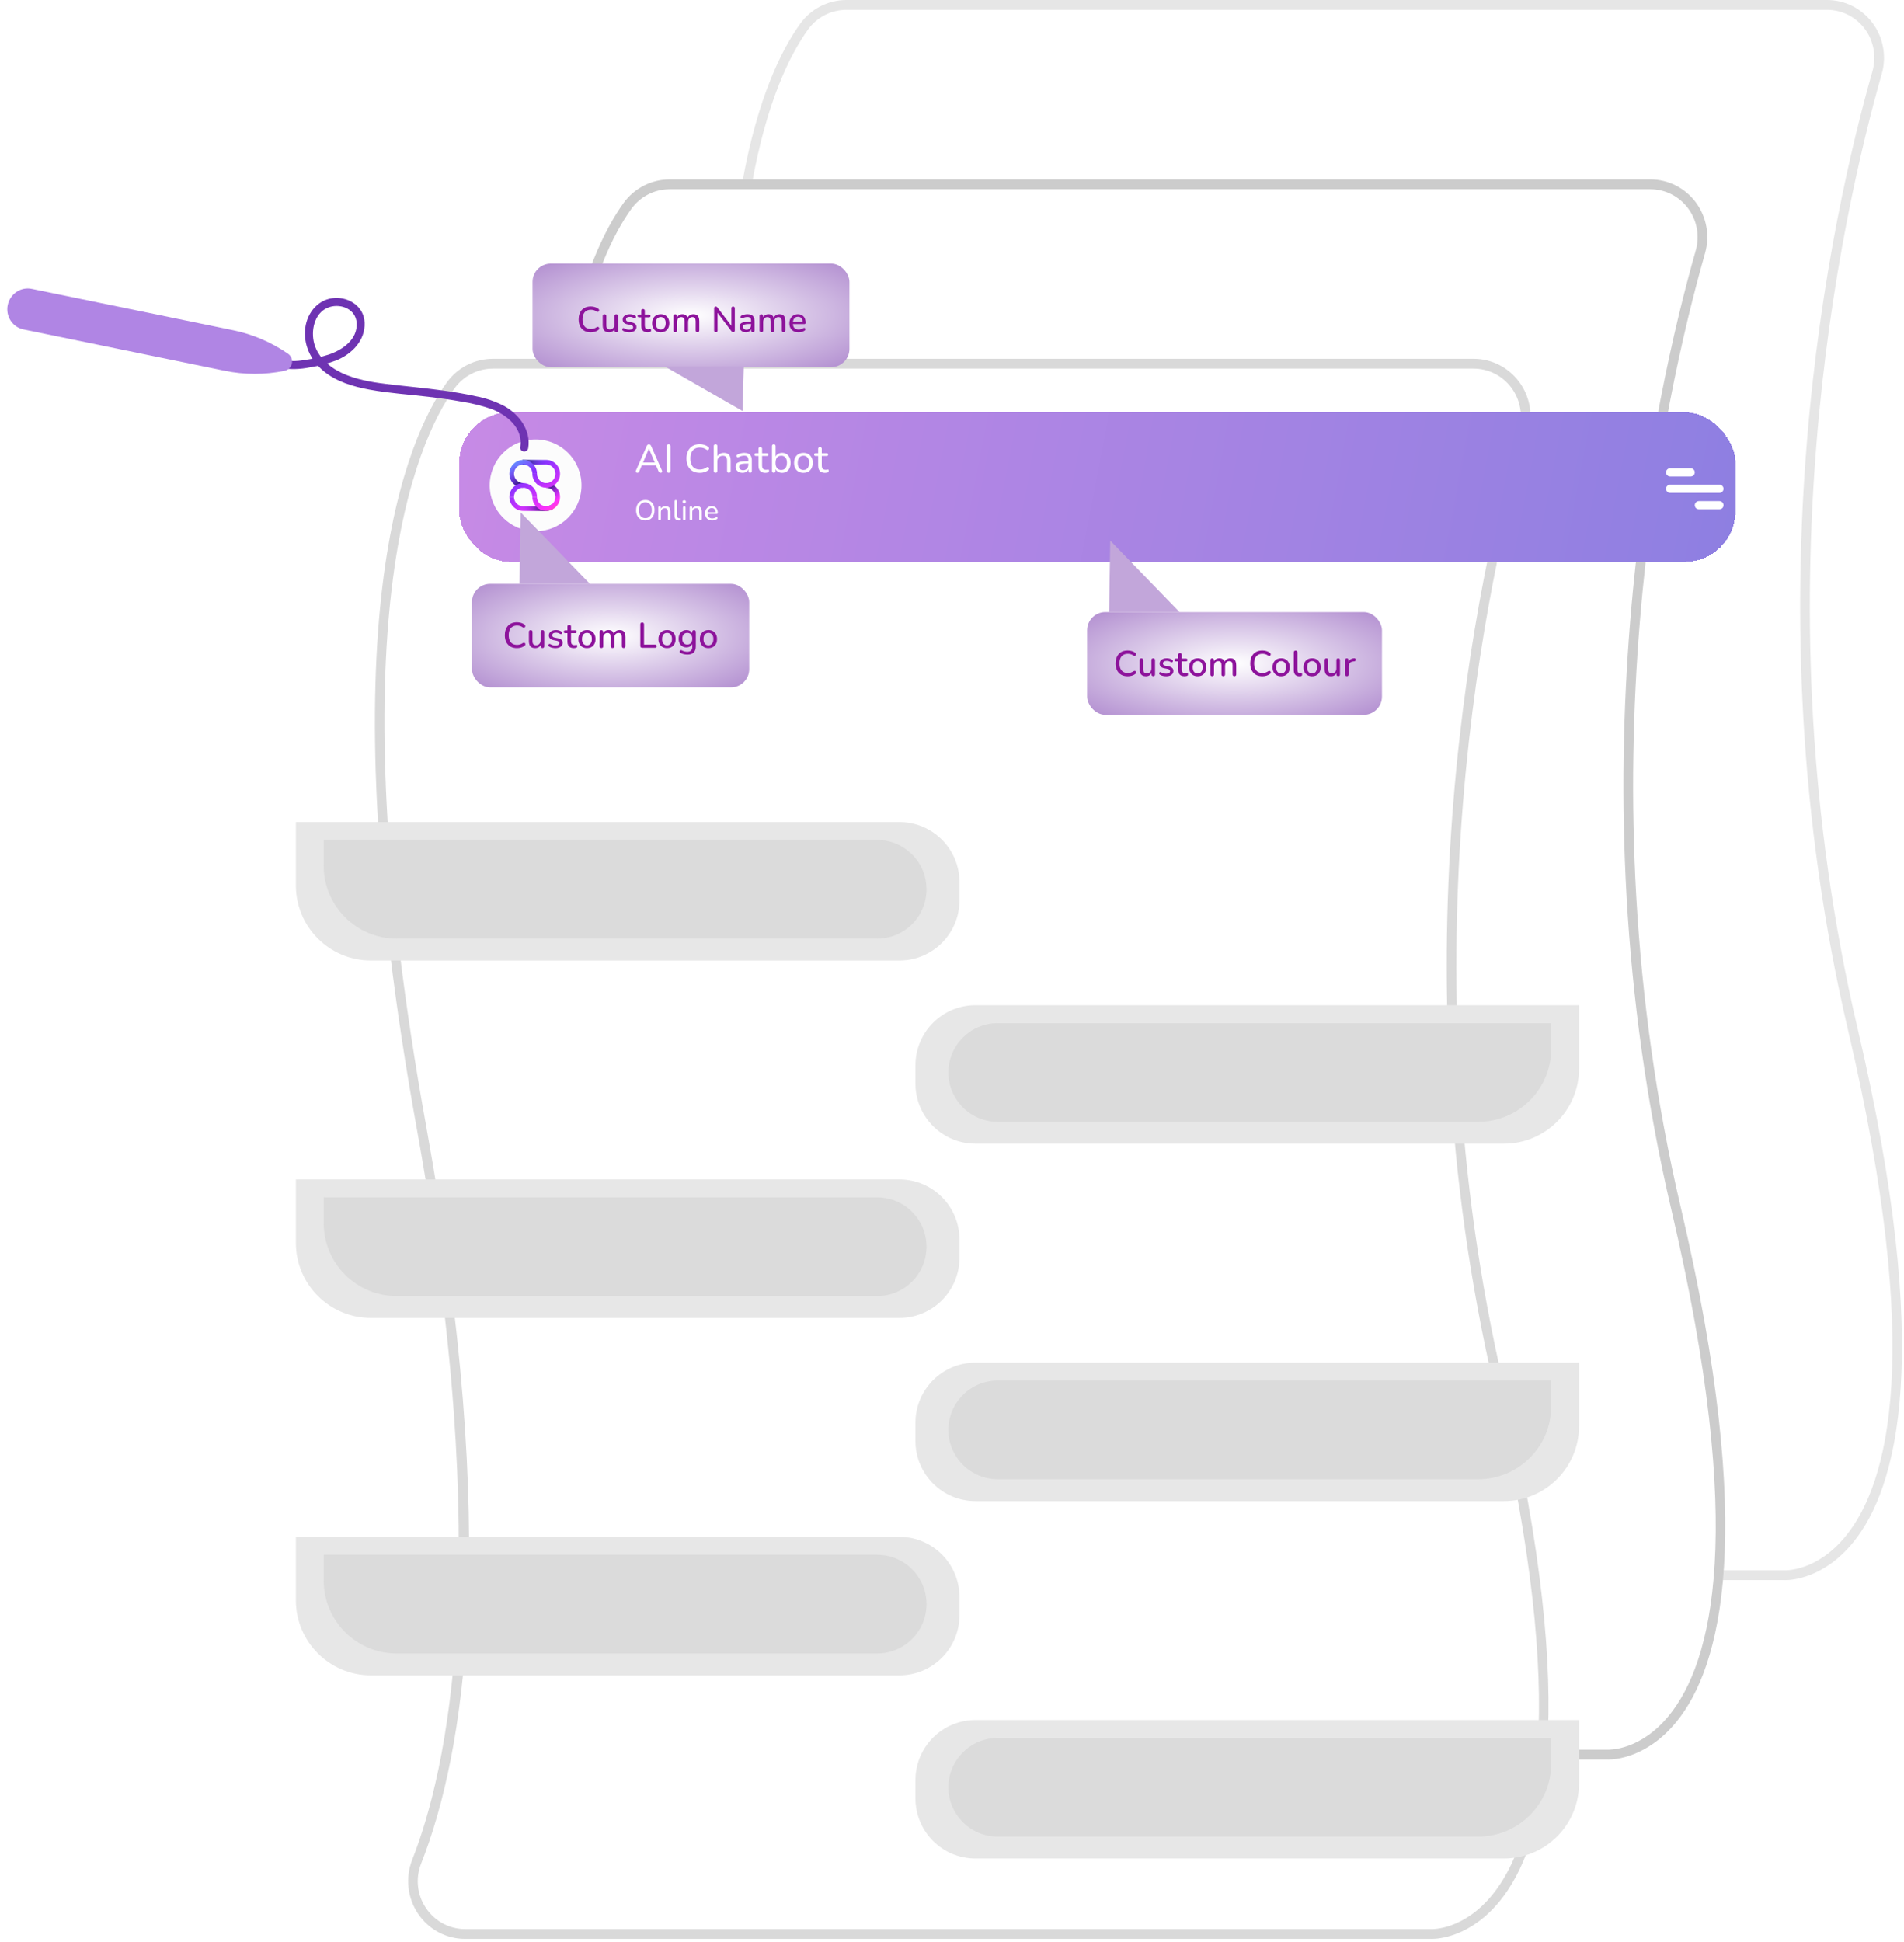 <svg width="513" height="523" viewBox="0 0 513 523" fill="none" xmlns="http://www.w3.org/2000/svg">
<path d="M481.02 425.595C480.872 425.595 480.779 425.591 480.747 425.589L463.051 425.591V422.943H480.811C481.222 422.958 489.611 423.198 497.34 413.681C508.859 399.497 518.318 364.385 497.969 277.656C470.605 161.038 493.427 58.012 504.509 19.131C505.055 17.207 505.153 15.181 504.795 13.212C504.436 11.244 503.632 9.387 502.445 7.788C501.257 6.189 499.72 4.893 497.954 4C496.188 3.108 494.242 2.645 492.269 2.648H227.998C225.989 2.65 224.009 3.134 222.218 4.059C220.428 4.983 218.877 6.324 217.693 7.97C212.998 14.523 206.556 27.112 202.524 49.875L199.957 49.407C204.075 26.15 210.727 13.191 215.582 6.414C217.009 4.43 218.877 2.815 221.035 1.7C223.192 0.586 225.578 0.003 227.998 7.20397e-06H492.269C494.646 -0.002 496.991 0.556 499.119 1.632C501.247 2.707 503.1 4.27 504.53 6.197C505.96 8.124 506.93 10.362 507.361 12.734C507.792 15.107 507.674 17.548 507.016 19.866C495.991 58.546 473.287 161.038 500.507 277.044C521.143 364.991 511.222 400.865 499.267 415.472C491.381 425.107 482.692 425.595 481.02 425.595Z" fill="#E6E6E6"/>
<path d="M433.406 473.911C433.259 473.911 433.165 473.907 433.133 473.905L415.438 473.907V471.26H433.197C433.61 471.272 441.997 471.515 449.727 461.998C461.246 447.814 470.705 412.701 450.355 325.973C422.992 209.355 445.814 106.329 456.896 67.447C457.442 65.523 457.54 63.497 457.181 61.529C456.823 59.56 456.018 57.703 454.831 56.105C453.644 54.506 452.106 53.209 450.34 52.317C448.574 51.425 446.628 50.962 444.655 50.964H180.385C178.376 50.967 176.395 51.45 174.605 52.375C172.814 53.3 171.264 54.64 170.079 56.287C165.385 62.84 158.942 75.428 154.911 98.191L152.343 97.723C156.462 74.466 163.114 61.507 167.969 54.73C169.396 52.746 171.264 51.131 173.421 50.017C175.578 48.902 177.964 48.32 180.385 48.316H444.655C447.033 48.314 449.378 48.873 451.506 49.948C453.634 51.024 455.486 52.587 456.916 54.514C458.347 56.441 459.316 58.678 459.747 61.051C460.179 63.423 460.061 65.865 459.402 68.183C448.378 106.863 425.674 209.354 452.893 325.36C473.529 413.308 463.609 449.181 451.653 463.789C443.767 473.423 435.078 473.911 433.406 473.911Z" fill="#CCCCCC"/>
<path d="M385.789 522.229C385.641 522.229 385.548 522.225 385.516 522.223L125.319 522.225C122.813 522.228 120.346 521.608 118.132 520.42C115.917 519.231 114.024 517.509 112.617 515.406C111.21 513.303 110.333 510.881 110.062 508.354C109.791 505.827 110.134 503.271 111.062 500.91C120.503 476.976 133.214 419.553 112.277 303.881C87.554 167.295 109.688 117.932 120.351 103.049C121.778 101.064 123.646 99.449 125.804 98.335C127.961 97.221 130.347 96.638 132.768 96.635H397.038C399.415 96.632 401.761 97.191 403.889 98.267C406.017 99.342 407.869 100.905 409.299 102.832C410.73 104.759 411.699 106.997 412.13 109.369C412.562 111.741 412.444 114.183 411.785 116.501C400.76 155.181 378.056 257.672 405.276 373.678C425.912 461.626 415.992 497.5 404.036 512.107C396.15 521.741 387.461 522.229 385.789 522.229ZM132.768 99.282C130.758 99.285 128.778 99.768 126.987 100.693C125.197 101.618 123.646 102.958 122.462 104.605C111.996 119.213 90.303 167.825 114.843 303.403C134.845 413.903 125.144 472.334 113.484 501.894C112.698 503.844 112.403 505.962 112.626 508.057C112.848 510.152 113.581 512.158 114.759 513.893C115.926 515.645 117.499 517.08 119.34 518.071C121.182 519.062 123.234 519.579 125.318 519.578H385.58C385.991 519.598 394.38 519.834 402.11 510.316C413.628 496.132 423.088 461.019 402.738 374.291C375.375 257.673 398.197 154.647 409.279 115.765C409.825 113.842 409.922 111.816 409.564 109.847C409.206 107.879 408.401 106.022 407.214 104.423C406.026 102.824 404.489 101.527 402.723 100.635C400.957 99.743 399.011 99.28 397.038 99.282H132.768Z" fill="#D9D9D9"/>
<g filter="url(#filter0_d_4954_358)">
<rect x="120.954" y="108.297" width="343.89" height="40.299" rx="13.738" fill="white" shape-rendering="crispEdges"/>
<rect x="120.954" y="108.297" width="343.89" height="40.299" rx="13.738" fill="url(#paint0_linear_4954_358)" shape-rendering="crispEdges"/>
<circle cx="141.562" cy="127.971" r="12.365" fill="#FCFCFC"/>
<path d="M168.985 124.584C168.857 124.584 168.754 124.556 168.676 124.499C168.605 124.442 168.562 124.364 168.548 124.264C168.534 124.165 168.555 124.055 168.612 123.934L171.524 117.343C171.588 117.194 171.669 117.087 171.769 117.023C171.869 116.952 171.979 116.916 172.1 116.916C172.22 116.916 172.327 116.952 172.42 117.023C172.519 117.087 172.604 117.194 172.676 117.343L175.587 123.934C175.644 124.055 175.665 124.168 175.651 124.275C175.644 124.375 175.605 124.453 175.534 124.51C175.463 124.56 175.363 124.584 175.235 124.584C175.093 124.584 174.979 124.549 174.894 124.478C174.809 124.4 174.734 124.289 174.67 124.147L173.913 122.377L174.371 122.633H169.807L170.265 122.377L169.508 124.147C169.444 124.304 169.373 124.417 169.295 124.488C169.217 124.552 169.113 124.584 168.985 124.584ZM172.078 118.111L170.415 122.046L170.159 121.822H174.019L173.774 122.046L172.1 118.111H172.078ZM177.404 124.584C177.248 124.584 177.127 124.542 177.042 124.456C176.956 124.364 176.914 124.236 176.914 124.072V117.428C176.914 117.258 176.956 117.13 177.042 117.044C177.127 116.959 177.248 116.916 177.404 116.916C177.568 116.916 177.692 116.959 177.778 117.044C177.863 117.13 177.906 117.258 177.906 117.428V124.072C177.906 124.236 177.863 124.364 177.778 124.456C177.699 124.542 177.575 124.584 177.404 124.584ZM185.792 124.606C185.046 124.606 184.406 124.449 183.872 124.136C183.339 123.824 182.927 123.379 182.635 122.803C182.351 122.22 182.209 121.534 182.209 120.745C182.209 120.155 182.29 119.625 182.454 119.156C182.617 118.68 182.852 118.274 183.158 117.94C183.464 117.599 183.837 117.339 184.278 117.162C184.726 116.984 185.23 116.895 185.792 116.895C186.219 116.895 186.627 116.955 187.019 117.076C187.417 117.197 187.758 117.368 188.042 117.588C188.156 117.666 188.231 117.755 188.266 117.855C188.302 117.954 188.305 118.05 188.277 118.143C188.256 118.228 188.209 118.303 188.138 118.367C188.074 118.424 187.993 118.456 187.893 118.463C187.794 118.463 187.687 118.424 187.573 118.345C187.324 118.153 187.051 118.015 186.752 117.929C186.46 117.837 186.148 117.791 185.813 117.791C185.266 117.791 184.8 117.908 184.416 118.143C184.039 118.37 183.751 118.704 183.552 119.145C183.36 119.579 183.264 120.112 183.264 120.745C183.264 121.371 183.36 121.907 183.552 122.355C183.751 122.796 184.039 123.134 184.416 123.369C184.8 123.596 185.266 123.71 185.813 123.71C186.148 123.71 186.464 123.664 186.763 123.571C187.068 123.479 187.349 123.337 187.605 123.145C187.719 123.066 187.822 123.031 187.914 123.038C188.014 123.045 188.096 123.077 188.16 123.134C188.224 123.184 188.266 123.255 188.288 123.347C188.316 123.433 188.316 123.521 188.288 123.614C188.259 123.706 188.195 123.788 188.096 123.859C187.804 124.108 187.456 124.296 187.051 124.424C186.652 124.545 186.233 124.606 185.792 124.606ZM190.035 124.584C189.885 124.584 189.768 124.542 189.683 124.456C189.597 124.371 189.555 124.247 189.555 124.083V117.407C189.555 117.243 189.597 117.122 189.683 117.044C189.768 116.959 189.885 116.916 190.035 116.916C190.191 116.916 190.312 116.959 190.397 117.044C190.483 117.122 190.525 117.243 190.525 117.407V120.446H190.387C190.536 120.041 190.778 119.735 191.112 119.529C191.453 119.323 191.841 119.22 192.274 119.22C192.694 119.22 193.039 119.298 193.309 119.455C193.579 119.604 193.782 119.831 193.917 120.137C194.052 120.443 194.119 120.827 194.119 121.289V124.083C194.119 124.247 194.077 124.371 193.991 124.456C193.913 124.542 193.796 124.584 193.639 124.584C193.483 124.584 193.362 124.542 193.277 124.456C193.192 124.371 193.149 124.247 193.149 124.083V121.342C193.149 120.88 193.06 120.542 192.882 120.329C192.704 120.116 192.42 120.009 192.029 120.009C191.574 120.009 191.208 120.151 190.931 120.436C190.66 120.713 190.525 121.09 190.525 121.566V124.083C190.525 124.417 190.362 124.584 190.035 124.584ZM197.311 124.606C196.956 124.606 196.632 124.535 196.341 124.392C196.056 124.25 195.832 124.058 195.669 123.817C195.512 123.575 195.434 123.305 195.434 123.006C195.434 122.622 195.53 122.32 195.722 122.099C195.914 121.879 196.237 121.723 196.693 121.63C197.148 121.531 197.759 121.481 198.527 121.481H199.028V122.099H198.548C198.001 122.099 197.567 122.124 197.247 122.174C196.934 122.224 196.714 122.313 196.586 122.441C196.458 122.562 196.394 122.732 196.394 122.953C196.394 123.23 196.49 123.457 196.682 123.635C196.881 123.813 197.151 123.902 197.492 123.902C197.763 123.902 198.001 123.838 198.207 123.71C198.413 123.575 198.577 123.397 198.698 123.177C198.818 122.949 198.879 122.69 198.879 122.398V121.172C198.879 120.752 198.794 120.45 198.623 120.265C198.452 120.073 198.164 119.977 197.759 119.977C197.524 119.977 197.283 120.009 197.034 120.073C196.785 120.137 196.525 120.237 196.255 120.372C196.149 120.421 196.056 120.439 195.978 120.425C195.9 120.404 195.836 120.361 195.786 120.297C195.743 120.226 195.718 120.151 195.711 120.073C195.711 119.988 195.729 119.906 195.765 119.828C195.807 119.75 195.878 119.693 195.978 119.657C196.291 119.501 196.6 119.391 196.906 119.327C197.219 119.255 197.51 119.22 197.78 119.22C198.242 119.22 198.623 119.295 198.922 119.444C199.22 119.586 199.444 119.81 199.593 120.116C199.743 120.414 199.817 120.798 199.817 121.268V124.083C199.817 124.247 199.778 124.371 199.7 124.456C199.622 124.542 199.508 124.584 199.359 124.584C199.217 124.584 199.103 124.542 199.017 124.456C198.939 124.371 198.9 124.247 198.9 124.083V123.326H198.996C198.939 123.589 198.833 123.817 198.676 124.009C198.52 124.2 198.324 124.35 198.09 124.456C197.862 124.556 197.603 124.606 197.311 124.606ZM203.499 124.606C203.079 124.606 202.728 124.531 202.443 124.382C202.166 124.232 201.956 124.016 201.814 123.731C201.679 123.447 201.611 123.098 201.611 122.686V120.062H200.929C200.801 120.062 200.701 120.03 200.63 119.966C200.559 119.895 200.523 119.803 200.523 119.689C200.523 119.568 200.559 119.476 200.63 119.412C200.701 119.348 200.801 119.316 200.929 119.316H201.611V118.153C201.611 117.99 201.654 117.869 201.739 117.791C201.825 117.705 201.945 117.663 202.102 117.663C202.258 117.663 202.376 117.705 202.454 117.791C202.539 117.869 202.582 117.99 202.582 118.153V119.316H203.872C204.007 119.316 204.11 119.348 204.182 119.412C204.253 119.476 204.288 119.568 204.288 119.689C204.288 119.803 204.253 119.895 204.182 119.966C204.11 120.03 204.007 120.062 203.872 120.062H202.582V122.601C202.582 122.992 202.664 123.287 202.827 123.486C202.991 123.685 203.261 123.785 203.638 123.785C203.773 123.785 203.886 123.774 203.979 123.753C204.071 123.724 204.153 123.71 204.224 123.71C204.288 123.703 204.342 123.724 204.384 123.774C204.434 123.824 204.459 123.916 204.459 124.051C204.459 124.151 204.441 124.243 204.406 124.328C204.377 124.407 204.317 124.46 204.224 124.488C204.139 124.517 204.025 124.542 203.883 124.563C203.741 124.592 203.613 124.606 203.499 124.606ZM207.97 124.606C207.501 124.606 207.099 124.488 206.765 124.254C206.431 124.019 206.207 123.703 206.093 123.305L206.21 123.145V124.083C206.21 124.247 206.167 124.371 206.082 124.456C206.004 124.542 205.887 124.584 205.73 124.584C205.581 124.584 205.464 124.542 205.378 124.456C205.293 124.371 205.25 124.247 205.25 124.083V117.407C205.25 117.243 205.293 117.122 205.378 117.044C205.464 116.959 205.581 116.916 205.73 116.916C205.887 116.916 206.008 116.959 206.093 117.044C206.178 117.122 206.221 117.243 206.221 117.407V120.489H206.104C206.217 120.105 206.441 119.799 206.775 119.572C207.11 119.337 207.508 119.22 207.97 119.22C208.432 119.22 208.834 119.33 209.175 119.551C209.523 119.764 209.79 120.073 209.975 120.478C210.167 120.877 210.263 121.353 210.263 121.907C210.263 122.455 210.167 122.935 209.975 123.347C209.783 123.753 209.516 124.065 209.175 124.286C208.834 124.499 208.432 124.606 207.97 124.606ZM207.746 123.838C208.052 123.838 208.318 123.763 208.546 123.614C208.78 123.465 208.962 123.248 209.09 122.963C209.218 122.679 209.282 122.327 209.282 121.907C209.282 121.282 209.143 120.805 208.866 120.478C208.588 120.151 208.215 119.988 207.746 119.988C207.433 119.988 207.159 120.062 206.925 120.212C206.697 120.354 206.519 120.567 206.391 120.852C206.271 121.136 206.21 121.488 206.21 121.907C206.21 122.533 206.349 123.013 206.626 123.347C206.903 123.674 207.277 123.838 207.746 123.838ZM213.717 124.606C213.206 124.606 212.761 124.496 212.384 124.275C212.007 124.055 211.716 123.742 211.51 123.337C211.304 122.931 211.2 122.455 211.2 121.907C211.2 121.495 211.257 121.125 211.371 120.798C211.492 120.464 211.663 120.18 211.883 119.945C212.103 119.71 212.367 119.533 212.672 119.412C212.985 119.284 213.333 119.22 213.717 119.22C214.229 119.22 214.674 119.33 215.051 119.551C215.427 119.771 215.719 120.084 215.925 120.489C216.131 120.887 216.234 121.36 216.234 121.907C216.234 122.32 216.174 122.693 216.053 123.027C215.939 123.361 215.772 123.646 215.552 123.881C215.331 124.115 215.065 124.296 214.752 124.424C214.446 124.545 214.101 124.606 213.717 124.606ZM213.717 123.838C214.03 123.838 214.3 123.763 214.528 123.614C214.763 123.465 214.94 123.248 215.061 122.963C215.189 122.679 215.253 122.327 215.253 121.907C215.253 121.282 215.115 120.805 214.837 120.478C214.56 120.151 214.187 119.988 213.717 119.988C213.412 119.988 213.142 120.062 212.907 120.212C212.679 120.354 212.502 120.567 212.374 120.852C212.246 121.136 212.182 121.488 212.182 121.907C212.182 122.533 212.32 123.013 212.598 123.347C212.882 123.674 213.255 123.838 213.717 123.838ZM219.58 124.606C219.16 124.606 218.808 124.531 218.524 124.382C218.247 124.232 218.037 124.016 217.895 123.731C217.76 123.447 217.692 123.098 217.692 122.686V120.062H217.01C216.882 120.062 216.782 120.03 216.711 119.966C216.64 119.895 216.604 119.803 216.604 119.689C216.604 119.568 216.64 119.476 216.711 119.412C216.782 119.348 216.882 119.316 217.01 119.316H217.692V118.153C217.692 117.99 217.735 117.869 217.82 117.791C217.905 117.705 218.026 117.663 218.183 117.663C218.339 117.663 218.457 117.705 218.535 117.791C218.62 117.869 218.663 117.99 218.663 118.153V119.316H219.953C220.088 119.316 220.191 119.348 220.262 119.412C220.334 119.476 220.369 119.568 220.369 119.689C220.369 119.803 220.334 119.895 220.262 119.966C220.191 120.03 220.088 120.062 219.953 120.062H218.663V122.601C218.663 122.992 218.744 123.287 218.908 123.486C219.072 123.685 219.342 123.785 219.719 123.785C219.854 123.785 219.967 123.774 220.06 123.753C220.152 123.724 220.234 123.71 220.305 123.71C220.369 123.703 220.422 123.724 220.465 123.774C220.515 123.824 220.54 123.916 220.54 124.051C220.54 124.151 220.522 124.243 220.486 124.328C220.458 124.407 220.398 124.46 220.305 124.488C220.22 124.517 220.106 124.542 219.964 124.563C219.822 124.592 219.694 124.606 219.58 124.606Z" fill="white"/>
<path d="M171.127 137.431C170.619 137.431 170.18 137.319 169.809 137.096C169.438 136.867 169.149 136.547 168.941 136.136C168.738 135.719 168.636 135.232 168.636 134.673C168.636 134.252 168.694 133.873 168.811 133.538C168.928 133.198 169.093 132.908 169.306 132.67C169.525 132.426 169.786 132.241 170.091 132.114C170.401 131.987 170.746 131.923 171.127 131.923C171.635 131.923 172.074 132.035 172.445 132.258C172.816 132.482 173.103 132.799 173.306 133.211C173.509 133.622 173.61 134.107 173.61 134.666C173.61 135.087 173.552 135.468 173.435 135.808C173.318 136.149 173.151 136.441 172.932 136.684C172.719 136.928 172.46 137.113 172.155 137.24C171.851 137.367 171.508 137.431 171.127 137.431ZM171.127 136.806C171.493 136.806 171.805 136.722 172.064 136.555C172.323 136.387 172.521 136.143 172.658 135.823C172.8 135.504 172.872 135.12 172.872 134.673C172.872 133.998 172.719 133.475 172.414 133.104C172.115 132.733 171.686 132.548 171.127 132.548C170.761 132.548 170.447 132.632 170.182 132.799C169.923 132.962 169.725 133.203 169.588 133.523C169.451 133.838 169.383 134.221 169.383 134.673C169.383 135.344 169.535 135.867 169.84 136.242C170.144 136.618 170.573 136.806 171.127 136.806ZM174.963 137.416C174.856 137.416 174.772 137.385 174.711 137.324C174.65 137.263 174.62 137.174 174.62 137.058V133.949C174.62 133.833 174.65 133.746 174.711 133.69C174.772 133.63 174.856 133.599 174.963 133.599C175.069 133.599 175.15 133.63 175.206 133.69C175.267 133.746 175.298 133.833 175.298 133.949V134.574L175.214 134.46C175.321 134.17 175.493 133.952 175.732 133.805C175.976 133.657 176.252 133.584 176.562 133.584C176.862 133.584 177.108 133.637 177.301 133.744C177.494 133.85 177.639 134.013 177.735 134.231C177.832 134.45 177.88 134.727 177.88 135.062V137.058C177.88 137.174 177.85 137.263 177.789 137.324C177.733 137.385 177.649 137.416 177.537 137.416C177.426 137.416 177.339 137.385 177.278 137.324C177.217 137.263 177.187 137.174 177.187 137.058V135.1C177.187 134.77 177.123 134.528 176.997 134.376C176.87 134.224 176.666 134.148 176.387 134.148C176.062 134.148 175.8 134.249 175.602 134.452C175.409 134.65 175.313 134.919 175.313 135.26V137.058C175.313 137.296 175.196 137.416 174.963 137.416ZM180.145 137.431C179.764 137.431 179.474 137.319 179.276 137.096C179.078 136.867 178.979 136.54 178.979 136.113V132.289C178.979 132.172 179.01 132.086 179.071 132.03C179.132 131.969 179.215 131.938 179.322 131.938C179.434 131.938 179.52 131.969 179.581 132.03C179.642 132.086 179.672 132.172 179.672 132.289V136.06C179.672 136.324 179.726 136.522 179.832 136.654C179.944 136.781 180.102 136.844 180.305 136.844C180.35 136.844 180.391 136.844 180.427 136.844C180.462 136.839 180.498 136.834 180.533 136.829C180.589 136.824 180.63 136.839 180.655 136.875C180.681 136.91 180.693 136.981 180.693 137.088C180.693 137.185 180.67 137.261 180.625 137.317C180.584 137.367 180.515 137.4 180.419 137.416C180.373 137.421 180.328 137.423 180.282 137.423C180.236 137.428 180.19 137.431 180.145 137.431ZM181.613 137.4C181.507 137.4 181.423 137.367 181.362 137.301C181.301 137.235 181.271 137.144 181.271 137.027V133.988C181.271 133.866 181.301 133.774 181.362 133.713C181.423 133.647 181.507 133.614 181.613 133.614C181.725 133.614 181.811 133.647 181.872 133.713C181.933 133.774 181.964 133.866 181.964 133.988V137.027C181.964 137.144 181.933 137.235 181.872 137.301C181.816 137.367 181.73 137.4 181.613 137.4ZM181.613 132.792C181.476 132.792 181.367 132.756 181.286 132.685C181.21 132.609 181.171 132.51 181.171 132.388C181.171 132.256 181.21 132.157 181.286 132.091C181.367 132.02 181.476 131.984 181.613 131.984C181.761 131.984 181.87 132.02 181.941 132.091C182.017 132.157 182.055 132.256 182.055 132.388C182.055 132.51 182.017 132.609 181.941 132.685C181.87 132.756 181.761 132.792 181.613 132.792ZM183.421 137.416C183.314 137.416 183.231 137.385 183.17 137.324C183.109 137.263 183.078 137.174 183.078 137.058V133.949C183.078 133.833 183.109 133.746 183.17 133.69C183.231 133.63 183.314 133.599 183.421 133.599C183.528 133.599 183.609 133.63 183.665 133.69C183.726 133.746 183.756 133.833 183.756 133.949V134.574L183.672 134.46C183.779 134.17 183.952 133.952 184.19 133.805C184.434 133.657 184.711 133.584 185.021 133.584C185.32 133.584 185.567 133.637 185.76 133.744C185.953 133.85 186.097 134.013 186.194 134.231C186.29 134.45 186.339 134.727 186.339 135.062V137.058C186.339 137.174 186.308 137.263 186.247 137.324C186.191 137.385 186.108 137.416 185.996 137.416C185.884 137.416 185.798 137.385 185.737 137.324C185.676 137.263 185.646 137.174 185.646 137.058V135.1C185.646 134.77 185.582 134.528 185.455 134.376C185.328 134.224 185.125 134.148 184.846 134.148C184.521 134.148 184.259 134.249 184.061 134.452C183.868 134.65 183.771 134.919 183.771 135.26V137.058C183.771 137.296 183.655 137.416 183.421 137.416ZM189.152 137.431C188.751 137.431 188.405 137.355 188.116 137.202C187.831 137.045 187.61 136.824 187.453 136.54C187.296 136.25 187.217 135.91 187.217 135.519C187.217 135.133 187.293 134.795 187.445 134.506C187.603 134.216 187.816 133.99 188.085 133.828C188.359 133.665 188.672 133.584 189.022 133.584C189.271 133.584 189.495 133.627 189.693 133.713C189.896 133.795 190.068 133.914 190.211 134.071C190.353 134.229 190.46 134.422 190.531 134.65C190.607 134.874 190.645 135.128 190.645 135.412C190.645 135.493 190.619 135.557 190.569 135.603C190.523 135.643 190.454 135.664 190.363 135.664H187.758V135.222H190.188L190.058 135.328C190.058 135.064 190.018 134.841 189.936 134.658C189.86 134.47 189.746 134.328 189.594 134.231C189.446 134.135 189.261 134.087 189.037 134.087C188.794 134.087 188.585 134.145 188.413 134.262C188.24 134.374 188.108 134.534 188.017 134.742C187.925 134.945 187.88 135.181 187.88 135.45V135.496C187.88 135.953 187.989 136.298 188.207 136.532C188.426 136.766 188.74 136.882 189.152 136.882C189.314 136.882 189.479 136.862 189.647 136.821C189.82 136.781 189.985 136.707 190.142 136.601C190.218 136.555 190.287 136.534 190.348 136.54C190.414 136.54 190.467 136.56 190.508 136.601C190.548 136.636 190.574 136.682 190.584 136.738C190.594 136.788 190.586 136.844 190.561 136.905C190.536 136.966 190.487 137.019 190.416 137.065C190.249 137.182 190.048 137.273 189.815 137.339C189.586 137.4 189.365 137.431 189.152 137.431Z" fill="white"/>
<path d="M447.241 123.369H452.775C453.068 123.369 453.35 123.486 453.557 123.693C453.765 123.901 453.881 124.182 453.881 124.476C453.881 124.769 453.765 125.051 453.557 125.258C453.35 125.466 453.068 125.583 452.775 125.583H447.241C446.947 125.583 446.666 125.466 446.458 125.258C446.251 125.051 446.134 124.769 446.134 124.476C446.134 124.182 446.251 123.901 446.458 123.693C446.666 123.486 446.947 123.369 447.241 123.369ZM454.988 132.223H460.521C460.815 132.223 461.096 132.339 461.304 132.547C461.512 132.754 461.628 133.036 461.628 133.329C461.628 133.623 461.512 133.904 461.304 134.112C461.096 134.32 460.815 134.436 460.521 134.436H454.988C454.694 134.436 454.413 134.32 454.205 134.112C453.998 133.904 453.881 133.623 453.881 133.329C453.881 133.036 453.998 132.754 454.205 132.547C454.413 132.339 454.694 132.223 454.988 132.223ZM447.241 127.796H460.521C460.815 127.796 461.096 127.913 461.304 128.12C461.512 128.328 461.628 128.609 461.628 128.903C461.628 129.196 461.512 129.478 461.304 129.685C461.096 129.893 460.815 130.009 460.521 130.009H447.241C446.947 130.009 446.666 129.893 446.458 129.685C446.251 129.478 446.134 129.196 446.134 128.903C446.134 128.609 446.251 128.328 446.458 128.12C446.666 127.913 446.947 127.796 447.241 127.796Z" fill="white"/>
<path d="M138.214 133.612C136.844 133.612 135.731 132.49 135.731 131.112H134.493C134.493 133.177 136.162 134.858 138.214 134.858H144.133V133.612H138.214Z" fill="url(#paint1_linear_4954_358)"/>
<path d="M146.108 134.452L145.97 133.065C145.545 133.409 145.007 133.614 144.421 133.614H138.006V134.86H144.419C145.027 134.86 145.6 134.713 146.108 134.452Z" fill="url(#paint2_linear_4954_358)"/>
<path d="M144.421 134.857C142.369 134.857 140.699 133.177 140.699 131.112H141.937C141.937 132.491 143.052 133.611 144.422 133.611C145.792 133.611 146.906 132.49 146.906 131.112C146.906 129.733 145.791 128.611 144.422 128.611V127.365C146.474 127.365 148.143 129.046 148.143 131.111C148.142 133.177 146.473 134.857 144.421 134.857Z" fill="url(#paint3_linear_4954_358)"/>
<path d="M148.142 131.113C148.142 132.086 147.77 132.974 147.164 133.641L146.301 132.74C146.678 132.302 146.904 131.734 146.904 131.113C146.904 129.735 145.789 128.612 144.419 128.612V127.366C146.472 127.366 148.142 129.047 148.142 131.113Z" fill="url(#paint4_linear_4954_358)"/>
<path d="M144.422 128.613C142.37 128.613 140.7 126.933 140.7 124.868H141.938C141.938 126.247 143.053 127.367 144.423 127.367C145.793 127.367 146.907 126.245 146.907 124.868C146.907 123.489 145.792 122.368 144.423 122.368H138.011V121.122H144.423C146.475 121.122 148.145 122.803 148.145 124.868C148.145 126.933 146.474 128.613 144.422 128.613Z" fill="url(#paint5_linear_4954_358)"/>
<path d="M146.109 121.53L145.971 122.917C145.546 122.573 145.008 122.368 144.422 122.368H138.007V121.122H144.42C145.028 121.122 145.601 121.269 146.109 121.53Z" fill="url(#paint6_linear_4954_358)"/>
<path d="M138.214 128.613C136.162 128.613 134.493 126.933 134.493 124.868C134.493 122.803 136.162 121.122 138.214 121.122C140.266 121.122 141.936 122.803 141.936 124.868H140.698C140.698 123.489 139.583 122.368 138.214 122.368C136.845 122.368 135.731 123.49 135.731 124.868C135.731 126.247 136.845 127.367 138.214 127.367V128.613Z" fill="url(#paint7_linear_4954_358)"/>
<path d="M138.214 127.363V128.609C136.162 128.609 134.493 126.929 134.493 124.864C134.493 123.889 134.864 123 135.473 122.333L136.409 123.15C135.988 123.598 135.731 124.202 135.731 124.864C135.73 126.243 136.844 127.363 138.214 127.363Z" fill="url(#paint8_linear_4954_358)"/>
<path d="M138.214 128.613C139.584 128.613 140.698 129.735 140.698 131.114H141.936C141.936 129.049 140.266 127.368 138.214 127.368C136.162 127.368 134.493 129.049 134.493 131.114H135.731C135.73 129.735 136.844 128.613 138.214 128.613Z" fill="url(#paint9_linear_4954_358)"/>
</g>
<path d="M140.187 120.412C141.007 115.375 136.613 111.747 132.446 110.178C129.784 109.258 127.045 108.581 124.264 108.157C121.385 107.638 118.485 107.24 115.582 106.891C110.257 106.251 104.862 105.919 99.583 104.946C95.188 104.135 90.596 102.805 87.09 99.866C83.72 97.04 81.648 92.732 82.26 88.251C82.837 84.027 85.908 80.444 90.256 80.246C94.221 80.065 98.074 82.645 98.239 86.926C98.426 91.753 94.762 95.377 90.626 97.059C88.306 97.94 85.902 98.573 83.453 98.948C80.905 99.478 78.285 99.546 75.714 99.147C71.549 98.354 67.497 95.202 67.051 90.659C66.958 89.634 66.72 92.965 67.037 91.988C67.451 90.649 69.701 90.989 69.289 92.319C68.104 96.152 71.737 95.831 75.089 96.777C77.388 97.327 79.775 97.389 82.099 96.959C84.292 96.663 86.457 96.175 88.567 95.5C92.246 94.273 96.386 91.442 96.096 86.97C95.86 83.329 91.996 81.726 88.852 82.677C85.046 83.829 83.792 88.317 84.512 91.907C85.309 95.881 88.53 98.771 92.013 100.413C95.798 102.196 99.983 102.917 104.096 103.417C109.207 104.037 114.337 104.482 119.438 105.189C122.334 105.59 125.222 106.068 128.079 106.699C130.819 107.202 133.471 108.113 135.947 109.404C139.885 111.643 143.103 115.878 142.319 120.688C142.093 122.071 139.961 121.798 140.187 120.412Z" fill="#6E33B2"/>
<path d="M76.678 99.872C77.159 99.774 77.602 99.534 77.952 99.181C78.302 98.828 78.542 98.377 78.643 97.887C78.743 97.397 78.7 96.889 78.518 96.426C78.335 95.964 78.023 95.568 77.619 95.289C73.137 92.182 68.087 90.021 62.761 88.933L8.545 77.797C7.843 77.653 7.119 77.651 6.414 77.792C5.71 77.934 5.038 78.215 4.438 78.62C3.837 79.025 3.32 79.547 2.915 80.154C2.511 80.762 2.226 81.444 2.079 82.161C1.932 82.878 1.924 83.617 2.057 84.335C2.189 85.052 2.459 85.736 2.851 86.345C3.243 86.954 3.75 87.477 4.342 87.885C4.934 88.292 5.6 88.576 6.301 88.721L60.518 99.857C65.841 100.956 71.334 100.961 76.678 99.872Z" fill="#B085E4"/>
<rect x="143.485" y="70.994" width="85.38" height="27.895" rx="4.923" fill="url(#paint10_radial_4954_358)"/>
<path d="M200.06 110.703L179.06 98.67H200.405L200.06 110.703Z" fill="#C2A6DA"/>
<path d="M159.175 89.504C158.488 89.504 157.901 89.362 157.413 89.08C156.925 88.798 156.55 88.397 156.287 87.877C156.03 87.35 155.902 86.731 155.902 86.019C155.902 85.486 155.975 85.008 156.123 84.585C156.271 84.155 156.482 83.789 156.758 83.487C157.041 83.179 157.384 82.945 157.788 82.784C158.199 82.624 158.661 82.544 159.175 82.544C159.553 82.544 159.916 82.595 160.262 82.698C160.615 82.8 160.92 82.948 161.177 83.141C161.286 83.211 161.357 83.298 161.389 83.4C161.427 83.497 161.434 83.59 161.408 83.68C161.389 83.769 161.347 83.847 161.283 83.911C161.219 83.969 161.135 84.001 161.032 84.007C160.936 84.013 160.83 83.978 160.715 83.901C160.503 83.741 160.269 83.622 160.012 83.545C159.755 83.468 159.486 83.429 159.203 83.429C158.716 83.429 158.305 83.532 157.971 83.737C157.638 83.936 157.384 84.228 157.211 84.613C157.037 84.999 156.951 85.467 156.951 86.019C156.951 86.571 157.037 87.043 157.211 87.434C157.384 87.819 157.638 88.114 157.971 88.32C158.305 88.519 158.716 88.618 159.203 88.618C159.486 88.618 159.755 88.579 160.012 88.502C160.275 88.419 160.522 88.297 160.753 88.137C160.869 88.066 160.971 88.034 161.061 88.04C161.158 88.047 161.238 88.079 161.302 88.137C161.366 88.194 161.408 88.268 161.427 88.358C161.453 88.442 161.45 88.531 161.417 88.628C161.392 88.718 161.331 88.794 161.235 88.859C160.971 89.07 160.66 89.231 160.301 89.34C159.941 89.449 159.566 89.504 159.175 89.504ZM164.094 89.504C163.716 89.504 163.398 89.433 163.141 89.292C162.891 89.151 162.702 88.942 162.573 88.666C162.451 88.384 162.39 88.031 162.39 87.607V85.143C162.39 84.976 162.432 84.854 162.515 84.777C162.599 84.694 162.718 84.652 162.872 84.652C163.026 84.652 163.144 84.694 163.228 84.777C163.318 84.854 163.363 84.976 163.363 85.143V87.617C163.363 87.996 163.44 88.275 163.594 88.454C163.748 88.634 163.992 88.724 164.325 88.724C164.691 88.724 164.986 88.602 165.211 88.358C165.442 88.108 165.557 87.781 165.557 87.376V85.143C165.557 84.976 165.599 84.854 165.683 84.777C165.766 84.694 165.888 84.652 166.048 84.652C166.202 84.652 166.321 84.694 166.405 84.777C166.488 84.854 166.53 84.976 166.53 85.143V88.993C166.53 89.321 166.372 89.484 166.058 89.484C165.91 89.484 165.795 89.443 165.711 89.359C165.628 89.269 165.586 89.147 165.586 88.993V88.175L165.711 88.387C165.583 88.746 165.378 89.022 165.095 89.215C164.813 89.407 164.479 89.504 164.094 89.504ZM169.546 89.504C169.264 89.504 168.972 89.472 168.67 89.407C168.375 89.343 168.102 89.234 167.852 89.08C167.768 89.022 167.711 88.958 167.678 88.888C167.646 88.817 167.634 88.746 167.64 88.676C167.653 88.599 167.682 88.535 167.727 88.483C167.778 88.425 167.839 88.39 167.909 88.377C167.986 88.365 168.067 88.381 168.15 88.425C168.4 88.567 168.641 88.666 168.872 88.724C169.103 88.775 169.331 88.801 169.556 88.801C169.896 88.801 170.152 88.74 170.326 88.618C170.499 88.496 170.586 88.332 170.586 88.127C170.586 87.96 170.528 87.832 170.412 87.742C170.297 87.646 170.124 87.572 169.893 87.521L168.978 87.338C168.58 87.254 168.278 87.107 168.073 86.895C167.868 86.683 167.765 86.414 167.765 86.086C167.765 85.791 167.845 85.534 168.006 85.316C168.166 85.098 168.391 84.931 168.68 84.816C168.968 84.694 169.302 84.633 169.681 84.633C169.963 84.633 170.229 84.668 170.48 84.739C170.73 84.809 170.961 84.915 171.173 85.056C171.256 85.101 171.311 85.162 171.336 85.239C171.362 85.31 171.365 85.38 171.346 85.451C171.333 85.522 171.301 85.586 171.25 85.644C171.198 85.695 171.134 85.727 171.057 85.74C170.987 85.746 170.906 85.727 170.817 85.682C170.624 85.56 170.432 85.473 170.239 85.422C170.053 85.371 169.867 85.345 169.681 85.345C169.341 85.345 169.084 85.409 168.911 85.538C168.744 85.659 168.66 85.826 168.66 86.038C168.66 86.199 168.712 86.33 168.814 86.433C168.917 86.535 169.077 86.609 169.296 86.654L170.21 86.837C170.627 86.921 170.942 87.062 171.154 87.261C171.372 87.46 171.481 87.729 171.481 88.069C171.481 88.512 171.304 88.862 170.951 89.119C170.598 89.375 170.13 89.504 169.546 89.504ZM174.518 89.504C174.133 89.504 173.809 89.436 173.546 89.302C173.283 89.167 173.087 88.968 172.958 88.705C172.83 88.442 172.766 88.121 172.766 87.742V85.47H172.188C172.06 85.47 171.96 85.438 171.89 85.374C171.819 85.303 171.784 85.21 171.784 85.095C171.784 84.973 171.819 84.88 171.89 84.816C171.96 84.751 172.06 84.719 172.188 84.719H172.766V83.728C172.766 83.567 172.808 83.445 172.891 83.362C172.981 83.279 173.103 83.237 173.257 83.237C173.411 83.237 173.53 83.279 173.613 83.362C173.696 83.445 173.738 83.567 173.738 83.728V84.719H174.864C174.993 84.719 175.092 84.751 175.163 84.816C175.233 84.88 175.269 84.973 175.269 85.095C175.269 85.21 175.233 85.303 175.163 85.374C175.092 85.438 174.993 85.47 174.864 85.47H173.738V87.665C173.738 88.005 173.809 88.262 173.95 88.435C174.098 88.608 174.335 88.695 174.662 88.695C174.778 88.695 174.877 88.685 174.961 88.666C175.051 88.641 175.124 88.624 175.182 88.618C175.253 88.618 175.31 88.644 175.355 88.695C175.4 88.74 175.423 88.83 175.423 88.965C175.423 89.061 175.404 89.151 175.365 89.234C175.333 89.317 175.272 89.372 175.182 89.398C175.105 89.423 174.999 89.446 174.864 89.465C174.736 89.491 174.621 89.504 174.518 89.504ZM178.025 89.504C177.55 89.504 177.14 89.404 176.793 89.205C176.453 89.006 176.187 88.724 175.994 88.358C175.802 87.992 175.705 87.562 175.705 87.068C175.705 86.689 175.76 86.353 175.869 86.057C175.978 85.762 176.132 85.509 176.331 85.297C176.536 85.079 176.78 84.915 177.063 84.806C177.351 84.691 177.672 84.633 178.025 84.633C178.494 84.633 178.898 84.732 179.238 84.931C179.585 85.13 179.854 85.412 180.047 85.778C180.239 86.138 180.336 86.568 180.336 87.068C180.336 87.44 180.281 87.777 180.172 88.079C180.063 88.381 179.906 88.637 179.7 88.849C179.501 89.061 179.257 89.225 178.969 89.34C178.686 89.449 178.372 89.504 178.025 89.504ZM178.025 88.753C178.288 88.753 178.519 88.689 178.718 88.56C178.917 88.432 179.071 88.243 179.18 87.992C179.296 87.742 179.354 87.434 179.354 87.068C179.354 86.516 179.232 86.099 178.988 85.817C178.744 85.534 178.423 85.393 178.025 85.393C177.756 85.393 177.521 85.457 177.323 85.586C177.124 85.708 176.966 85.894 176.851 86.144C176.742 86.394 176.687 86.702 176.687 87.068C176.687 87.614 176.809 88.031 177.053 88.32C177.297 88.608 177.621 88.753 178.025 88.753ZM181.928 89.484C181.774 89.484 181.655 89.443 181.572 89.359C181.488 89.269 181.447 89.147 181.447 88.993V85.143C181.447 84.983 181.488 84.861 181.572 84.777C181.655 84.694 181.771 84.652 181.918 84.652C182.072 84.652 182.188 84.694 182.265 84.777C182.348 84.861 182.39 84.983 182.39 85.143V85.932L182.284 85.721C182.413 85.38 182.612 85.114 182.881 84.921C183.151 84.729 183.475 84.633 183.853 84.633C184.245 84.633 184.562 84.726 184.806 84.912C185.05 85.098 185.217 85.384 185.307 85.769H185.172C185.294 85.416 185.503 85.14 185.798 84.941C186.093 84.735 186.436 84.633 186.828 84.633C187.187 84.633 187.482 84.703 187.714 84.844C187.945 84.979 188.118 85.188 188.233 85.47C188.349 85.746 188.407 86.096 188.407 86.519V88.993C188.407 89.147 188.362 89.269 188.272 89.359C188.188 89.443 188.07 89.484 187.916 89.484C187.762 89.484 187.643 89.443 187.559 89.359C187.476 89.269 187.434 89.147 187.434 88.993V86.568C187.434 86.17 187.364 85.878 187.223 85.692C187.088 85.505 186.863 85.412 186.549 85.412C186.196 85.412 185.917 85.534 185.711 85.778C185.506 86.022 185.403 86.359 185.403 86.789V88.993C185.403 89.147 185.361 89.269 185.278 89.359C185.195 89.443 185.076 89.484 184.922 89.484C184.768 89.484 184.646 89.443 184.556 89.359C184.473 89.269 184.431 89.147 184.431 88.993V86.568C184.431 86.17 184.364 85.878 184.229 85.692C184.094 85.505 183.869 85.412 183.555 85.412C183.202 85.412 182.923 85.534 182.717 85.778C182.518 86.022 182.419 86.359 182.419 86.789V88.993C182.419 89.321 182.255 89.484 181.928 89.484ZM192.882 89.484C192.734 89.484 192.619 89.443 192.535 89.359C192.452 89.276 192.41 89.157 192.41 89.003V83.064C192.41 82.903 192.449 82.781 192.526 82.698C192.609 82.608 192.718 82.563 192.853 82.563C192.968 82.563 193.055 82.585 193.113 82.63C193.177 82.669 193.251 82.743 193.334 82.852L197.3 88.079H197.06V83.035C197.06 82.887 197.098 82.772 197.175 82.688C197.259 82.605 197.374 82.563 197.522 82.563C197.676 82.563 197.791 82.605 197.868 82.688C197.945 82.772 197.984 82.887 197.984 83.035V89.013C197.984 89.16 197.945 89.276 197.868 89.359C197.798 89.443 197.701 89.484 197.579 89.484C197.464 89.484 197.368 89.462 197.291 89.417C197.22 89.372 197.143 89.295 197.06 89.186L193.113 83.969H193.334V89.003C193.334 89.157 193.296 89.276 193.219 89.359C193.142 89.443 193.029 89.484 192.882 89.484ZM200.96 89.504C200.633 89.504 200.337 89.439 200.074 89.311C199.817 89.183 199.615 89.01 199.468 88.791C199.32 88.573 199.246 88.326 199.246 88.05C199.246 87.704 199.333 87.431 199.506 87.232C199.686 87.026 199.978 86.882 200.382 86.799C200.793 86.709 201.345 86.664 202.038 86.664H202.49V87.261H202.048C201.586 87.261 201.22 87.283 200.95 87.328C200.681 87.373 200.488 87.45 200.373 87.559C200.264 87.662 200.209 87.806 200.209 87.992C200.209 88.236 200.292 88.435 200.459 88.589C200.626 88.737 200.857 88.811 201.152 88.811C201.39 88.811 201.598 88.756 201.778 88.647C201.958 88.531 202.099 88.377 202.202 88.185C202.311 87.992 202.365 87.771 202.365 87.521V86.414C202.365 86.048 202.288 85.785 202.134 85.624C201.98 85.464 201.727 85.384 201.374 85.384C201.168 85.384 200.953 85.409 200.729 85.461C200.511 85.512 200.283 85.599 200.045 85.721C199.936 85.772 199.843 85.788 199.766 85.769C199.689 85.749 199.628 85.708 199.583 85.644C199.538 85.573 199.513 85.499 199.506 85.422C199.506 85.339 199.525 85.258 199.564 85.181C199.609 85.104 199.683 85.047 199.785 85.008C200.068 84.873 200.347 84.777 200.623 84.719C200.899 84.662 201.159 84.633 201.403 84.633C201.833 84.633 202.186 84.7 202.462 84.835C202.744 84.97 202.952 85.175 203.087 85.451C203.222 85.727 203.289 86.083 203.289 86.519V88.993C203.289 89.147 203.251 89.269 203.174 89.359C203.097 89.443 202.985 89.484 202.837 89.484C202.696 89.484 202.583 89.443 202.5 89.359C202.417 89.269 202.375 89.147 202.375 88.993V88.368H202.462C202.41 88.605 202.314 88.811 202.173 88.984C202.038 89.151 201.868 89.279 201.663 89.369C201.457 89.459 201.223 89.504 200.96 89.504ZM205.129 89.484C204.975 89.484 204.856 89.443 204.773 89.359C204.689 89.269 204.648 89.147 204.648 88.993V85.143C204.648 84.983 204.689 84.861 204.773 84.777C204.856 84.694 204.972 84.652 205.119 84.652C205.273 84.652 205.389 84.694 205.466 84.777C205.549 84.861 205.591 84.983 205.591 85.143V85.932L205.485 85.721C205.614 85.38 205.813 85.114 206.082 84.921C206.352 84.729 206.676 84.633 207.054 84.633C207.446 84.633 207.763 84.726 208.007 84.912C208.251 85.098 208.418 85.384 208.508 85.769H208.373C208.495 85.416 208.704 85.14 208.999 84.941C209.294 84.735 209.637 84.633 210.029 84.633C210.388 84.633 210.683 84.703 210.915 84.844C211.146 84.979 211.319 85.188 211.434 85.47C211.55 85.746 211.608 86.096 211.608 86.519V88.993C211.608 89.147 211.563 89.269 211.473 89.359C211.389 89.443 211.271 89.484 211.117 89.484C210.963 89.484 210.844 89.443 210.761 89.359C210.677 89.269 210.635 89.147 210.635 88.993V86.568C210.635 86.17 210.565 85.878 210.424 85.692C210.289 85.505 210.064 85.412 209.75 85.412C209.397 85.412 209.118 85.534 208.912 85.778C208.707 86.022 208.604 86.359 208.604 86.789V88.993C208.604 89.147 208.562 89.269 208.479 89.359C208.396 89.443 208.277 89.484 208.123 89.484C207.969 89.484 207.847 89.443 207.757 89.359C207.674 89.269 207.632 89.147 207.632 88.993V86.568C207.632 86.17 207.565 85.878 207.43 85.692C207.295 85.505 207.07 85.412 206.756 85.412C206.403 85.412 206.124 85.534 205.918 85.778C205.72 86.022 205.62 86.359 205.62 86.789V88.993C205.62 89.321 205.456 89.484 205.129 89.484ZM215.171 89.504C214.658 89.504 214.215 89.407 213.843 89.215C213.477 89.016 213.192 88.737 212.986 88.377C212.787 88.011 212.688 87.578 212.688 87.078C212.688 86.59 212.787 86.163 212.986 85.797C213.185 85.432 213.458 85.146 213.804 84.941C214.151 84.735 214.546 84.633 214.988 84.633C215.316 84.633 215.608 84.687 215.864 84.796C216.121 84.899 216.339 85.053 216.519 85.258C216.705 85.457 216.843 85.701 216.933 85.99C217.029 86.279 217.077 86.603 217.077 86.962C217.077 87.071 217.045 87.155 216.981 87.213C216.917 87.264 216.821 87.29 216.692 87.29H213.458V86.693H216.423L216.259 86.828C216.259 86.507 216.211 86.234 216.115 86.009C216.025 85.785 215.887 85.615 215.701 85.499C215.521 85.377 215.297 85.316 215.027 85.316C214.725 85.316 214.469 85.387 214.257 85.528C214.052 85.669 213.894 85.865 213.785 86.115C213.676 86.365 213.622 86.657 213.622 86.991V87.049C213.622 87.614 213.753 88.04 214.016 88.329C214.286 88.612 214.674 88.753 215.181 88.753C215.374 88.753 215.576 88.727 215.787 88.676C216.006 88.624 216.211 88.538 216.404 88.416C216.513 88.352 216.609 88.323 216.692 88.329C216.782 88.336 216.853 88.365 216.904 88.416C216.962 88.467 216.997 88.531 217.01 88.608C217.023 88.685 217.01 88.766 216.972 88.849C216.933 88.926 216.866 88.997 216.769 89.061C216.551 89.208 216.298 89.321 216.009 89.398C215.72 89.468 215.441 89.504 215.171 89.504Z" fill="#8D139B"/>
<rect x="127.157" y="157.253" width="74.707" height="27.895" rx="4.923" fill="url(#paint11_radial_4954_358)"/>
<path d="M140.274 138L158.941 157.253H139.968L140.274 138Z" fill="#C2A6DA"/>
<path d="M139.288 174.559C138.602 174.559 138.014 174.418 137.527 174.136C137.039 173.853 136.664 173.452 136.4 172.932C136.144 172.406 136.015 171.787 136.015 171.075C136.015 170.542 136.089 170.064 136.237 169.64C136.384 169.21 136.596 168.844 136.872 168.543C137.154 168.235 137.498 168.001 137.902 167.84C138.313 167.68 138.775 167.599 139.288 167.599C139.667 167.599 140.03 167.651 140.376 167.753C140.729 167.856 141.034 168.004 141.291 168.196C141.4 168.267 141.47 168.354 141.502 168.456C141.541 168.552 141.547 168.646 141.522 168.735C141.502 168.825 141.461 168.902 141.396 168.966C141.332 169.024 141.249 169.056 141.146 169.063C141.05 169.069 140.944 169.034 140.829 168.957C140.617 168.796 140.383 168.678 140.126 168.601C139.869 168.524 139.6 168.485 139.317 168.485C138.829 168.485 138.419 168.588 138.085 168.793C137.751 168.992 137.498 169.284 137.325 169.669C137.151 170.054 137.065 170.523 137.065 171.075C137.065 171.626 137.151 172.098 137.325 172.49C137.498 172.875 137.751 173.17 138.085 173.375C138.419 173.574 138.829 173.674 139.317 173.674C139.6 173.674 139.869 173.635 140.126 173.558C140.389 173.475 140.636 173.353 140.867 173.192C140.983 173.122 141.085 173.09 141.175 173.096C141.271 173.103 141.352 173.135 141.416 173.192C141.48 173.25 141.522 173.324 141.541 173.414C141.567 173.497 141.563 173.587 141.531 173.683C141.506 173.773 141.445 173.85 141.348 173.914C141.085 174.126 140.774 174.287 140.415 174.396C140.055 174.505 139.68 174.559 139.288 174.559ZM144.208 174.559C143.829 174.559 143.512 174.489 143.255 174.348C143.005 174.206 142.815 173.998 142.687 173.722C142.565 173.439 142.504 173.086 142.504 172.663V170.199C142.504 170.032 142.546 169.91 142.629 169.833C142.713 169.749 142.831 169.708 142.985 169.708C143.139 169.708 143.258 169.749 143.342 169.833C143.431 169.91 143.476 170.032 143.476 170.199V172.673C143.476 173.051 143.553 173.33 143.707 173.51C143.861 173.69 144.105 173.78 144.439 173.78C144.805 173.78 145.1 173.658 145.325 173.414C145.556 173.163 145.671 172.836 145.671 172.432V170.199C145.671 170.032 145.713 169.91 145.796 169.833C145.88 169.749 146.002 169.708 146.162 169.708C146.316 169.708 146.435 169.749 146.518 169.833C146.602 169.91 146.643 170.032 146.643 170.199V174.049C146.643 174.376 146.486 174.54 146.172 174.54C146.024 174.54 145.909 174.498 145.825 174.415C145.742 174.325 145.7 174.203 145.7 174.049V173.231L145.825 173.443C145.697 173.802 145.491 174.078 145.209 174.271C144.927 174.463 144.593 174.559 144.208 174.559ZM149.66 174.559C149.377 174.559 149.085 174.527 148.784 174.463C148.489 174.399 148.216 174.29 147.965 174.136C147.882 174.078 147.824 174.014 147.792 173.943C147.76 173.873 147.747 173.802 147.754 173.731C147.767 173.654 147.795 173.59 147.84 173.539C147.892 173.481 147.953 173.446 148.023 173.433C148.1 173.42 148.18 173.436 148.264 173.481C148.514 173.622 148.755 173.722 148.986 173.78C149.217 173.831 149.445 173.857 149.669 173.857C150.009 173.857 150.266 173.796 150.439 173.674C150.613 173.552 150.699 173.388 150.699 173.183C150.699 173.016 150.642 172.888 150.526 172.798C150.411 172.701 150.237 172.628 150.006 172.576L149.092 172.393C148.694 172.31 148.392 172.162 148.187 171.951C147.982 171.739 147.879 171.469 147.879 171.142C147.879 170.847 147.959 170.59 148.12 170.372C148.28 170.154 148.505 169.987 148.793 169.871C149.082 169.749 149.416 169.688 149.795 169.688C150.077 169.688 150.343 169.724 150.593 169.794C150.844 169.865 151.075 169.971 151.287 170.112C151.37 170.157 151.425 170.218 151.45 170.295C151.476 170.365 151.479 170.436 151.46 170.507C151.447 170.577 151.415 170.641 151.364 170.699C151.312 170.75 151.248 170.783 151.171 170.795C151.1 170.802 151.02 170.783 150.93 170.738C150.738 170.616 150.545 170.529 150.353 170.478C150.167 170.426 149.981 170.401 149.795 170.401C149.454 170.401 149.198 170.465 149.024 170.593C148.858 170.715 148.774 170.882 148.774 171.094C148.774 171.254 148.825 171.386 148.928 171.488C149.031 171.591 149.191 171.665 149.409 171.71L150.324 171.893C150.741 171.976 151.056 172.117 151.267 172.316C151.486 172.515 151.595 172.785 151.595 173.125C151.595 173.568 151.418 173.918 151.065 174.174C150.712 174.431 150.244 174.559 149.66 174.559ZM154.632 174.559C154.247 174.559 153.923 174.492 153.659 174.357C153.396 174.222 153.201 174.023 153.072 173.76C152.944 173.497 152.88 173.176 152.88 172.798V170.526H152.302C152.174 170.526 152.074 170.494 152.004 170.43C151.933 170.359 151.898 170.266 151.898 170.15C151.898 170.028 151.933 169.935 152.004 169.871C152.074 169.807 152.174 169.775 152.302 169.775H152.88V168.783C152.88 168.623 152.921 168.501 153.005 168.418C153.095 168.334 153.217 168.293 153.371 168.293C153.525 168.293 153.643 168.334 153.727 168.418C153.81 168.501 153.852 168.623 153.852 168.783V169.775H154.978C155.107 169.775 155.206 169.807 155.277 169.871C155.347 169.935 155.383 170.028 155.383 170.15C155.383 170.266 155.347 170.359 155.277 170.43C155.206 170.494 155.107 170.526 154.978 170.526H153.852V172.721C153.852 173.061 153.923 173.317 154.064 173.491C154.211 173.664 154.449 173.751 154.776 173.751C154.892 173.751 154.991 173.741 155.074 173.722C155.164 173.696 155.238 173.68 155.296 173.674C155.366 173.674 155.424 173.699 155.469 173.751C155.514 173.796 155.537 173.885 155.537 174.02C155.537 174.116 155.517 174.206 155.479 174.29C155.447 174.373 155.386 174.428 155.296 174.453C155.219 174.479 155.113 174.502 154.978 174.521C154.85 174.546 154.734 174.559 154.632 174.559ZM158.139 174.559C157.664 174.559 157.253 174.46 156.907 174.261C156.567 174.062 156.3 173.78 156.108 173.414C155.915 173.048 155.819 172.618 155.819 172.124C155.819 171.745 155.874 171.408 155.983 171.113C156.092 170.818 156.246 170.564 156.445 170.353C156.65 170.134 156.894 169.971 157.176 169.862C157.465 169.746 157.786 169.688 158.139 169.688C158.608 169.688 159.012 169.788 159.352 169.987C159.699 170.186 159.968 170.468 160.161 170.834C160.353 171.193 160.449 171.623 160.449 172.124C160.449 172.496 160.395 172.833 160.286 173.135C160.177 173.436 160.019 173.693 159.814 173.905C159.615 174.116 159.371 174.28 159.082 174.396C158.8 174.505 158.486 174.559 158.139 174.559ZM158.139 173.808C158.402 173.808 158.633 173.744 158.832 173.616C159.031 173.488 159.185 173.298 159.294 173.048C159.41 172.798 159.467 172.49 159.467 172.124C159.467 171.572 159.346 171.155 159.102 170.872C158.858 170.59 158.537 170.449 158.139 170.449C157.87 170.449 157.635 170.513 157.436 170.641C157.237 170.763 157.08 170.949 156.965 171.2C156.856 171.45 156.801 171.758 156.801 172.124C156.801 172.669 156.923 173.086 157.167 173.375C157.411 173.664 157.735 173.808 158.139 173.808ZM162.042 174.54C161.888 174.54 161.769 174.498 161.686 174.415C161.602 174.325 161.561 174.203 161.561 174.049V170.199C161.561 170.038 161.602 169.916 161.686 169.833C161.769 169.749 161.885 169.708 162.032 169.708C162.186 169.708 162.302 169.749 162.379 169.833C162.462 169.916 162.504 170.038 162.504 170.199V170.988L162.398 170.776C162.526 170.436 162.725 170.17 162.995 169.977C163.264 169.785 163.588 169.688 163.967 169.688C164.359 169.688 164.676 169.781 164.92 169.968C165.164 170.154 165.331 170.439 165.421 170.824H165.286C165.408 170.471 165.616 170.195 165.912 169.996C166.207 169.791 166.55 169.688 166.942 169.688C167.301 169.688 167.596 169.759 167.827 169.9C168.058 170.035 168.232 170.243 168.347 170.526C168.463 170.802 168.52 171.152 168.52 171.575V174.049C168.52 174.203 168.475 174.325 168.386 174.415C168.302 174.498 168.183 174.54 168.029 174.54C167.875 174.54 167.757 174.498 167.673 174.415C167.59 174.325 167.548 174.203 167.548 174.049V171.623C167.548 171.225 167.478 170.933 167.336 170.747C167.202 170.561 166.977 170.468 166.662 170.468C166.31 170.468 166.03 170.59 165.825 170.834C165.62 171.078 165.517 171.415 165.517 171.845V174.049C165.517 174.203 165.475 174.325 165.392 174.415C165.308 174.498 165.19 174.54 165.036 174.54C164.882 174.54 164.76 174.498 164.67 174.415C164.586 174.325 164.545 174.203 164.545 174.049V171.623C164.545 171.225 164.477 170.933 164.343 170.747C164.208 170.561 163.983 170.468 163.669 170.468C163.316 170.468 163.037 170.59 162.831 170.834C162.632 171.078 162.533 171.415 162.533 171.845V174.049C162.533 174.376 162.369 174.54 162.042 174.54ZM173.034 174.473C172.874 174.473 172.748 174.428 172.659 174.338C172.569 174.248 172.524 174.123 172.524 173.962V168.158C172.524 167.991 172.566 167.866 172.649 167.782C172.739 167.692 172.864 167.648 173.024 167.648C173.185 167.648 173.307 167.692 173.39 167.782C173.48 167.866 173.525 167.991 173.525 168.158V173.616H176.509C176.65 173.616 176.759 173.654 176.836 173.731C176.913 173.802 176.952 173.905 176.952 174.039C176.952 174.174 176.913 174.28 176.836 174.357C176.759 174.434 176.65 174.473 176.509 174.473H173.034ZM179.723 174.559C179.248 174.559 178.837 174.46 178.491 174.261C178.151 174.062 177.884 173.78 177.692 173.414C177.499 173.048 177.403 172.618 177.403 172.124C177.403 171.745 177.458 171.408 177.567 171.113C177.676 170.818 177.83 170.564 178.029 170.353C178.234 170.134 178.478 169.971 178.76 169.862C179.049 169.746 179.37 169.688 179.723 169.688C180.192 169.688 180.596 169.788 180.936 169.987C181.283 170.186 181.552 170.468 181.745 170.834C181.937 171.193 182.033 171.623 182.033 172.124C182.033 172.496 181.979 172.833 181.87 173.135C181.761 173.436 181.603 173.693 181.398 173.905C181.199 174.116 180.955 174.28 180.667 174.396C180.384 174.505 180.07 174.559 179.723 174.559ZM179.723 173.808C179.986 173.808 180.217 173.744 180.416 173.616C180.615 173.488 180.769 173.298 180.878 173.048C180.994 172.798 181.052 172.49 181.052 172.124C181.052 171.572 180.93 171.155 180.686 170.872C180.442 170.59 180.121 170.449 179.723 170.449C179.454 170.449 179.219 170.513 179.02 170.641C178.821 170.763 178.664 170.949 178.549 171.2C178.44 171.45 178.385 171.758 178.385 172.124C178.385 172.669 178.507 173.086 178.751 173.375C178.995 173.664 179.319 173.808 179.723 173.808ZM185.253 176.292C184.906 176.292 184.569 176.257 184.242 176.186C183.921 176.116 183.629 176 183.366 175.84C183.27 175.788 183.206 175.724 183.173 175.647C183.141 175.576 183.132 175.503 183.145 175.426C183.164 175.349 183.199 175.281 183.251 175.224C183.302 175.166 183.363 175.127 183.433 175.108C183.51 175.089 183.591 175.102 183.674 175.147C183.956 175.301 184.223 175.403 184.473 175.455C184.73 175.512 184.967 175.541 185.185 175.541C185.635 175.541 185.972 175.426 186.196 175.195C186.421 174.97 186.533 174.636 186.533 174.193V173.212H186.62C186.523 173.565 186.321 173.844 186.013 174.049C185.705 174.254 185.349 174.357 184.945 174.357C184.521 174.357 184.152 174.261 183.838 174.068C183.523 173.869 183.279 173.597 183.106 173.25C182.933 172.897 182.846 172.486 182.846 172.018C182.846 171.665 182.894 171.347 182.991 171.065C183.093 170.783 183.234 170.539 183.414 170.333C183.6 170.128 183.822 169.971 184.078 169.862C184.341 169.746 184.63 169.688 184.945 169.688C185.355 169.688 185.712 169.791 186.013 169.996C186.321 170.202 186.52 170.481 186.61 170.834L186.514 170.998V170.199C186.514 170.038 186.556 169.916 186.639 169.833C186.729 169.749 186.848 169.708 186.995 169.708C187.149 169.708 187.268 169.749 187.351 169.833C187.435 169.916 187.476 170.038 187.476 170.199V174.078C187.476 174.81 187.287 175.361 186.909 175.734C186.53 176.106 185.978 176.292 185.253 176.292ZM185.176 173.597C185.458 173.597 185.699 173.532 185.898 173.404C186.097 173.276 186.251 173.093 186.36 172.855C186.469 172.618 186.523 172.339 186.523 172.018C186.523 171.537 186.402 171.155 186.158 170.872C185.92 170.59 185.593 170.449 185.176 170.449C184.9 170.449 184.662 170.513 184.463 170.641C184.264 170.77 184.107 170.953 183.992 171.19C183.883 171.421 183.828 171.697 183.828 172.018C183.828 172.506 183.95 172.891 184.194 173.173C184.438 173.455 184.765 173.597 185.176 173.597ZM190.882 174.559C190.407 174.559 189.996 174.46 189.65 174.261C189.309 174.062 189.043 173.78 188.851 173.414C188.658 173.048 188.562 172.618 188.562 172.124C188.562 171.745 188.616 171.408 188.725 171.113C188.835 170.818 188.989 170.564 189.188 170.353C189.393 170.134 189.637 169.971 189.919 169.862C190.208 169.746 190.529 169.688 190.882 169.688C191.35 169.688 191.755 169.788 192.095 169.987C192.441 170.186 192.711 170.468 192.903 170.834C193.096 171.193 193.192 171.623 193.192 172.124C193.192 172.496 193.138 172.833 193.028 173.135C192.919 173.436 192.762 173.693 192.557 173.905C192.358 174.116 192.114 174.28 191.825 174.396C191.543 174.505 191.228 174.559 190.882 174.559ZM190.882 173.808C191.145 173.808 191.376 173.744 191.575 173.616C191.774 173.488 191.928 173.298 192.037 173.048C192.152 172.798 192.21 172.49 192.21 172.124C192.21 171.572 192.088 171.155 191.844 170.872C191.601 170.59 191.28 170.449 190.882 170.449C190.612 170.449 190.378 170.513 190.179 170.641C189.98 170.763 189.823 170.949 189.707 171.2C189.598 171.45 189.544 171.758 189.544 172.124C189.544 172.669 189.666 173.086 189.91 173.375C190.153 173.664 190.477 173.808 190.882 173.808Z" fill="#8D139B"/>
<rect x="292.899" y="164.852" width="79.451" height="27.676" rx="4.923" fill="url(#paint12_radial_4954_358)"/>
<path d="M299.135 145.599L317.802 164.851H298.829L299.135 145.599Z" fill="#C2A6DA"/>
<path d="M303.845 182.158C303.159 182.158 302.572 182.017 302.084 181.734C301.596 181.452 301.221 181.051 300.958 180.531C300.701 180.005 300.572 179.386 300.572 178.673C300.572 178.141 300.646 177.662 300.794 177.239C300.941 176.809 301.153 176.443 301.429 176.141C301.712 175.833 302.055 175.599 302.459 175.439C302.87 175.278 303.332 175.198 303.845 175.198C304.224 175.198 304.587 175.249 304.933 175.352C305.286 175.455 305.591 175.602 305.848 175.795C305.957 175.866 306.027 175.952 306.06 176.055C306.098 176.151 306.104 176.244 306.079 176.334C306.06 176.424 306.018 176.501 305.954 176.565C305.889 176.623 305.806 176.655 305.703 176.661C305.607 176.668 305.501 176.632 305.386 176.555C305.174 176.395 304.94 176.276 304.683 176.199C304.426 176.122 304.157 176.084 303.874 176.084C303.387 176.084 302.976 176.186 302.642 176.392C302.308 176.591 302.055 176.883 301.882 177.268C301.708 177.653 301.622 178.121 301.622 178.673C301.622 179.225 301.708 179.697 301.882 180.088C302.055 180.473 302.308 180.769 302.642 180.974C302.976 181.173 303.387 181.272 303.874 181.272C304.157 181.272 304.426 181.234 304.683 181.157C304.946 181.073 305.193 180.951 305.424 180.791C305.54 180.72 305.642 180.688 305.732 180.695C305.828 180.701 305.909 180.733 305.973 180.791C306.037 180.849 306.079 180.923 306.098 181.012C306.124 181.096 306.12 181.186 306.088 181.282C306.063 181.372 306.002 181.449 305.905 181.513C305.642 181.725 305.331 181.885 304.972 181.994C304.612 182.103 304.237 182.158 303.845 182.158ZM308.765 182.158C308.386 182.158 308.069 182.087 307.812 181.946C307.562 181.805 307.373 181.596 307.244 181.32C307.122 181.038 307.061 180.685 307.061 180.262V177.797C307.061 177.63 307.103 177.508 307.186 177.431C307.27 177.348 307.389 177.306 307.543 177.306C307.697 177.306 307.815 177.348 307.899 177.431C307.989 177.508 308.034 177.63 308.034 177.797V180.271C308.034 180.65 308.111 180.929 308.265 181.109C308.419 181.288 308.662 181.378 308.996 181.378C309.362 181.378 309.657 181.256 309.882 181.012C310.113 180.762 310.228 180.435 310.228 180.031V177.797C310.228 177.63 310.27 177.508 310.353 177.431C310.437 177.348 310.559 177.306 310.719 177.306C310.873 177.306 310.992 177.348 311.075 177.431C311.159 177.508 311.201 177.63 311.201 177.797V181.648C311.201 181.975 311.043 182.139 310.729 182.139C310.581 182.139 310.466 182.097 310.382 182.014C310.299 181.924 310.257 181.802 310.257 181.648V180.829L310.382 181.041C310.254 181.401 310.049 181.677 309.766 181.869C309.484 182.062 309.15 182.158 308.765 182.158ZM314.217 182.158C313.934 182.158 313.642 182.126 313.341 182.062C313.046 181.997 312.773 181.888 312.523 181.734C312.439 181.677 312.381 181.612 312.349 181.542C312.317 181.471 312.304 181.401 312.311 181.33C312.324 181.253 312.353 181.189 312.397 181.138C312.449 181.08 312.51 181.044 312.58 181.032C312.657 181.019 312.738 181.035 312.821 181.08C313.071 181.221 313.312 181.32 313.543 181.378C313.774 181.43 314.002 181.455 314.226 181.455C314.567 181.455 314.823 181.394 314.997 181.272C315.17 181.15 315.257 180.987 315.257 180.781C315.257 180.615 315.199 180.486 315.083 180.396C314.968 180.3 314.794 180.226 314.563 180.175L313.649 179.992C313.251 179.909 312.949 179.761 312.744 179.549C312.539 179.337 312.436 179.068 312.436 178.741C312.436 178.445 312.516 178.189 312.677 177.97C312.837 177.752 313.062 177.585 313.35 177.47C313.639 177.348 313.973 177.287 314.352 177.287C314.634 177.287 314.9 177.322 315.151 177.393C315.401 177.463 315.632 177.569 315.844 177.711C315.927 177.755 315.982 177.816 316.007 177.893C316.033 177.964 316.036 178.035 316.017 178.105C316.004 178.176 315.972 178.24 315.921 178.298C315.869 178.349 315.805 178.381 315.728 178.394C315.658 178.4 315.577 178.381 315.488 178.336C315.295 178.214 315.102 178.128 314.91 178.076C314.724 178.025 314.538 177.999 314.352 177.999C314.011 177.999 313.755 178.064 313.582 178.192C313.415 178.314 313.331 178.481 313.331 178.692C313.331 178.853 313.383 178.984 313.485 179.087C313.588 179.19 313.748 179.264 313.967 179.309L314.881 179.491C315.298 179.575 315.613 179.716 315.824 179.915C316.043 180.114 316.152 180.383 316.152 180.724C316.152 181.166 315.975 181.516 315.622 181.773C315.269 182.03 314.801 182.158 314.217 182.158ZM319.189 182.158C318.804 182.158 318.48 182.091 318.217 181.956C317.953 181.821 317.758 181.622 317.629 181.359C317.501 181.096 317.437 180.775 317.437 180.396V178.124H316.859C316.731 178.124 316.631 178.092 316.561 178.028C316.49 177.958 316.455 177.865 316.455 177.749C316.455 177.627 316.49 177.534 316.561 177.47C316.631 177.406 316.731 177.374 316.859 177.374H317.437V176.382C317.437 176.222 317.479 176.1 317.562 176.016C317.652 175.933 317.774 175.891 317.928 175.891C318.082 175.891 318.2 175.933 318.284 176.016C318.367 176.1 318.409 176.222 318.409 176.382V177.374H319.535C319.664 177.374 319.763 177.406 319.834 177.47C319.904 177.534 319.94 177.627 319.94 177.749C319.94 177.865 319.904 177.958 319.834 178.028C319.763 178.092 319.664 178.124 319.535 178.124H318.409V180.319C318.409 180.659 318.48 180.916 318.621 181.089C318.768 181.263 319.006 181.349 319.333 181.349C319.449 181.349 319.548 181.34 319.632 181.32C319.721 181.295 319.795 181.279 319.853 181.272C319.924 181.272 319.981 181.298 320.026 181.349C320.071 181.394 320.094 181.484 320.094 181.619C320.094 181.715 320.074 181.805 320.036 181.888C320.004 181.972 319.943 182.026 319.853 182.052C319.776 182.078 319.67 182.1 319.535 182.119C319.407 182.145 319.291 182.158 319.189 182.158ZM322.696 182.158C322.221 182.158 321.811 182.058 321.464 181.86C321.124 181.661 320.858 181.378 320.665 181.012C320.472 180.647 320.376 180.217 320.376 179.722C320.376 179.344 320.431 179.007 320.54 178.712C320.649 178.416 320.803 178.163 321.002 177.951C321.207 177.733 321.451 177.569 321.734 177.46C322.022 177.345 322.343 177.287 322.696 177.287C323.165 177.287 323.569 177.386 323.909 177.585C324.256 177.784 324.525 178.067 324.718 178.433C324.91 178.792 325.006 179.222 325.006 179.722C325.006 180.095 324.952 180.432 324.843 180.733C324.734 181.035 324.577 181.292 324.371 181.503C324.172 181.715 323.928 181.879 323.64 181.994C323.357 182.103 323.043 182.158 322.696 182.158ZM322.696 181.407C322.959 181.407 323.19 181.343 323.389 181.215C323.588 181.086 323.742 180.897 323.851 180.647C323.967 180.396 324.025 180.088 324.025 179.722C324.025 179.171 323.903 178.753 323.659 178.471C323.415 178.189 323.094 178.047 322.696 178.047C322.427 178.047 322.192 178.112 321.993 178.24C321.795 178.362 321.637 178.548 321.522 178.798C321.413 179.049 321.358 179.357 321.358 179.722C321.358 180.268 321.48 180.685 321.724 180.974C321.968 181.263 322.292 181.407 322.696 181.407ZM326.599 182.139C326.445 182.139 326.326 182.097 326.243 182.014C326.159 181.924 326.118 181.802 326.118 181.648V177.797C326.118 177.637 326.159 177.515 326.243 177.431C326.326 177.348 326.442 177.306 326.589 177.306C326.743 177.306 326.859 177.348 326.936 177.431C327.019 177.515 327.061 177.637 327.061 177.797V178.587L326.955 178.375C327.084 178.035 327.282 177.768 327.552 177.576C327.822 177.383 328.146 177.287 328.524 177.287C328.916 177.287 329.233 177.38 329.477 177.566C329.721 177.752 329.888 178.038 329.978 178.423H329.843C329.965 178.07 330.174 177.794 330.469 177.595C330.764 177.39 331.107 177.287 331.499 177.287C331.858 177.287 332.153 177.358 332.384 177.499C332.615 177.634 332.789 177.842 332.904 178.124C333.02 178.4 333.078 178.75 333.078 179.174V181.648C333.078 181.802 333.033 181.924 332.943 182.014C332.859 182.097 332.741 182.139 332.587 182.139C332.433 182.139 332.314 182.097 332.23 182.014C332.147 181.924 332.105 181.802 332.105 181.648V179.222C332.105 178.824 332.035 178.532 331.893 178.346C331.759 178.16 331.534 178.067 331.22 178.067C330.867 178.067 330.587 178.189 330.382 178.433C330.177 178.676 330.074 179.013 330.074 179.443V181.648C330.074 181.802 330.032 181.924 329.949 182.014C329.866 182.097 329.747 182.139 329.593 182.139C329.439 182.139 329.317 182.097 329.227 182.014C329.144 181.924 329.102 181.802 329.102 181.648V179.222C329.102 178.824 329.034 178.532 328.9 178.346C328.765 178.16 328.54 178.067 328.226 178.067C327.873 178.067 327.594 178.189 327.388 178.433C327.189 178.676 327.09 179.013 327.09 179.443V181.648C327.09 181.975 326.926 182.139 326.599 182.139ZM340.123 182.158C339.436 182.158 338.849 182.017 338.361 181.734C337.874 181.452 337.498 181.051 337.235 180.531C336.978 180.005 336.85 179.386 336.85 178.673C336.85 178.141 336.924 177.662 337.071 177.239C337.219 176.809 337.431 176.443 337.707 176.141C337.989 175.833 338.332 175.599 338.737 175.439C339.147 175.278 339.609 175.198 340.123 175.198C340.502 175.198 340.864 175.249 341.211 175.352C341.564 175.455 341.868 175.602 342.125 175.795C342.234 175.866 342.305 175.952 342.337 176.055C342.375 176.151 342.382 176.244 342.356 176.334C342.337 176.424 342.295 176.501 342.231 176.565C342.167 176.623 342.083 176.655 341.981 176.661C341.884 176.668 341.779 176.632 341.663 176.555C341.451 176.395 341.217 176.276 340.96 176.199C340.704 176.122 340.434 176.084 340.152 176.084C339.664 176.084 339.253 176.186 338.92 176.392C338.586 176.591 338.332 176.883 338.159 177.268C337.986 177.653 337.899 178.121 337.899 178.673C337.899 179.225 337.986 179.697 338.159 180.088C338.332 180.473 338.586 180.769 338.92 180.974C339.253 181.173 339.664 181.272 340.152 181.272C340.434 181.272 340.704 181.234 340.96 181.157C341.223 181.073 341.471 180.951 341.702 180.791C341.817 180.72 341.92 180.688 342.01 180.695C342.106 180.701 342.186 180.733 342.25 180.791C342.314 180.849 342.356 180.923 342.375 181.012C342.401 181.096 342.398 181.186 342.366 181.282C342.34 181.372 342.279 181.449 342.183 181.513C341.92 181.725 341.609 181.885 341.249 181.994C340.89 182.103 340.514 182.158 340.123 182.158ZM345.183 182.158C344.708 182.158 344.297 182.058 343.951 181.86C343.61 181.661 343.344 181.378 343.152 181.012C342.959 180.647 342.863 180.217 342.863 179.722C342.863 179.344 342.917 179.007 343.026 178.712C343.136 178.416 343.29 178.163 343.488 177.951C343.694 177.733 343.938 177.569 344.22 177.46C344.509 177.345 344.83 177.287 345.183 177.287C345.651 177.287 346.056 177.386 346.396 177.585C346.742 177.784 347.012 178.067 347.204 178.433C347.397 178.792 347.493 179.222 347.493 179.722C347.493 180.095 347.438 180.432 347.329 180.733C347.22 181.035 347.063 181.292 346.858 181.503C346.659 181.715 346.415 181.879 346.126 181.994C345.844 182.103 345.529 182.158 345.183 182.158ZM345.183 181.407C345.446 181.407 345.677 181.343 345.876 181.215C346.075 181.086 346.229 180.897 346.338 180.647C346.453 180.396 346.511 180.088 346.511 179.722C346.511 179.171 346.389 178.753 346.145 178.471C345.901 178.189 345.581 178.047 345.183 178.047C344.913 178.047 344.679 178.112 344.48 178.24C344.281 178.362 344.124 178.548 344.008 178.798C343.899 179.049 343.845 179.357 343.845 179.722C343.845 180.268 343.967 180.685 344.21 180.974C344.454 181.263 344.778 181.407 345.183 181.407ZM350.096 182.158C349.596 182.158 349.217 182.014 348.96 181.725C348.71 181.43 348.585 181.006 348.585 180.454V175.708C348.585 175.548 348.627 175.426 348.71 175.342C348.794 175.259 348.912 175.217 349.066 175.217C349.22 175.217 349.339 175.259 349.422 175.342C349.512 175.426 349.557 175.548 349.557 175.708V180.396C349.557 180.717 349.621 180.958 349.75 181.118C349.885 181.272 350.077 181.349 350.327 181.349C350.385 181.349 350.436 181.349 350.481 181.349C350.526 181.343 350.571 181.336 350.616 181.33C350.693 181.324 350.748 181.346 350.78 181.397C350.812 181.442 350.828 181.539 350.828 181.686C350.828 181.821 350.799 181.927 350.741 182.004C350.684 182.074 350.59 182.119 350.462 182.139C350.404 182.145 350.343 182.148 350.279 182.148C350.215 182.155 350.154 182.158 350.096 182.158ZM353.521 182.158C353.046 182.158 352.636 182.058 352.289 181.86C351.949 181.661 351.683 181.378 351.49 181.012C351.297 180.647 351.201 180.217 351.201 179.722C351.201 179.344 351.256 179.007 351.365 178.712C351.474 178.416 351.628 178.163 351.827 177.951C352.032 177.733 352.276 177.569 352.559 177.46C352.847 177.345 353.168 177.287 353.521 177.287C353.99 177.287 354.394 177.386 354.734 177.585C355.081 177.784 355.35 178.067 355.543 178.433C355.735 178.792 355.831 179.222 355.831 179.722C355.831 180.095 355.777 180.432 355.668 180.733C355.559 181.035 355.402 181.292 355.196 181.503C354.997 181.715 354.753 181.879 354.465 181.994C354.182 182.103 353.868 182.158 353.521 182.158ZM353.521 181.407C353.784 181.407 354.015 181.343 354.214 181.215C354.413 181.086 354.567 180.897 354.676 180.647C354.792 180.396 354.85 180.088 354.85 179.722C354.85 179.171 354.728 178.753 354.484 178.471C354.24 178.189 353.919 178.047 353.521 178.047C353.252 178.047 353.017 178.112 352.818 178.24C352.62 178.362 352.462 178.548 352.347 178.798C352.238 179.049 352.183 179.357 352.183 179.722C352.183 180.268 352.305 180.685 352.549 180.974C352.793 181.263 353.117 181.407 353.521 181.407ZM358.598 182.158C358.22 182.158 357.902 182.087 357.645 181.946C357.395 181.805 357.206 181.596 357.077 181.32C356.955 181.038 356.895 180.685 356.895 180.262V177.797C356.895 177.63 356.936 177.508 357.02 177.431C357.103 177.348 357.222 177.306 357.376 177.306C357.53 177.306 357.649 177.348 357.732 177.431C357.822 177.508 357.867 177.63 357.867 177.797V180.271C357.867 180.65 357.944 180.929 358.098 181.109C358.252 181.288 358.496 181.378 358.829 181.378C359.195 181.378 359.49 181.256 359.715 181.012C359.946 180.762 360.062 180.435 360.062 180.031V177.797C360.062 177.63 360.103 177.508 360.187 177.431C360.27 177.348 360.392 177.306 360.553 177.306C360.707 177.306 360.825 177.348 360.909 177.431C360.992 177.508 361.034 177.63 361.034 177.797V181.648C361.034 181.975 360.877 182.139 360.562 182.139C360.415 182.139 360.299 182.097 360.216 182.014C360.132 181.924 360.09 181.802 360.09 181.648V180.829L360.216 181.041C360.087 181.401 359.882 181.677 359.6 181.869C359.317 182.062 358.983 182.158 358.598 182.158ZM362.895 182.139C362.735 182.139 362.613 182.097 362.529 182.014C362.446 181.924 362.404 181.802 362.404 181.648V177.797C362.404 177.637 362.446 177.515 362.529 177.431C362.613 177.348 362.728 177.306 362.876 177.306C363.03 177.306 363.145 177.348 363.222 177.431C363.306 177.515 363.347 177.637 363.347 177.797V178.5H363.251C363.354 178.115 363.543 177.823 363.819 177.624C364.095 177.425 364.448 177.309 364.878 177.277C364.994 177.271 365.083 177.3 365.148 177.364C365.218 177.428 365.257 177.528 365.263 177.662C365.276 177.797 365.247 177.906 365.176 177.99C365.106 178.067 364.997 178.112 364.849 178.124L364.666 178.144C364.249 178.182 363.931 178.314 363.713 178.538C363.495 178.763 363.386 179.071 363.386 179.463V181.648C363.386 181.802 363.344 181.924 363.261 182.014C363.184 182.097 363.062 182.139 362.895 182.139Z" fill="#8D139B"/>
<path d="M424.686 271.5H262.831C254.314 271.5 247.41 278.404 247.41 286.92V291.864C247.41 300.381 254.314 307.285 262.831 307.285H405.221C415.971 307.285 424.686 298.57 424.686 287.82V271.5Z" fill="#E7E7E7" stroke="#E7E7E7" stroke-width="1.517"/>
<path d="M418.231 275.286H268.822C261.326 275.286 255.249 281.363 255.249 288.859C255.249 296.355 261.326 302.432 268.822 302.432H398.29C409.303 302.432 418.231 293.504 418.231 282.49V275.286Z" fill="#DBDBDB" stroke="#E7E7E7" stroke-width="0.565"/>
<path d="M424.686 367.762H262.831C254.315 367.762 247.411 374.666 247.411 383.183V388.127C247.411 396.644 254.315 403.548 262.831 403.548H405.221C415.971 403.548 424.686 394.833 424.686 384.082V367.762Z" fill="#E7E7E7" stroke="#E7E7E7" stroke-width="1.517"/>
<path d="M418.231 371.55H268.822C261.326 371.55 255.249 377.627 255.249 385.123C255.249 392.619 261.326 398.695 268.822 398.695H398.29C409.303 398.695 418.231 389.767 418.231 378.754V371.55Z" fill="#DBDBDB" stroke="#E7E7E7" stroke-width="0.565"/>
<path d="M424.686 464.027H262.831C254.315 464.027 247.411 470.931 247.411 479.448V484.392C247.411 492.908 254.315 499.812 262.831 499.812H405.221C415.971 499.812 424.686 491.097 424.686 480.347V464.027Z" fill="#E7E7E7" stroke="#E7E7E7" stroke-width="1.517"/>
<path d="M418.231 467.815H268.822C261.326 467.815 255.249 473.891 255.249 481.387C255.249 488.883 261.326 494.96 268.822 494.96H398.29C409.303 494.96 418.231 486.032 418.231 475.019V467.815Z" fill="#DBDBDB" stroke="#E7E7E7" stroke-width="0.565"/>
<path d="M80.476 222.165H242.331C250.848 222.165 257.752 229.069 257.752 237.585V242.529C257.752 251.046 250.848 257.95 242.331 257.95H99.942C89.191 257.95 80.476 249.235 80.476 238.485V222.165Z" fill="#E7E7E7" stroke="#E7E7E7" stroke-width="1.517"/>
<path d="M86.931 225.952H236.341C243.837 225.952 249.913 232.029 249.913 239.525C249.913 247.021 243.837 253.098 236.341 253.098H106.873C95.859 253.098 86.931 244.17 86.931 233.156V225.952Z" fill="#DBDBDB" stroke="#E7E7E7" stroke-width="0.565"/>
<path d="M80.476 318.427H242.331C250.848 318.427 257.752 325.331 257.752 333.848V338.792C257.752 347.309 250.848 354.213 242.331 354.213H99.942C89.191 354.213 80.476 345.498 80.476 334.747V318.427Z" fill="#E7E7E7" stroke="#E7E7E7" stroke-width="1.517"/>
<path d="M86.931 322.215H236.341C243.837 322.215 249.913 328.292 249.913 335.788C249.913 343.284 243.837 349.36 236.341 349.36H106.873C95.859 349.36 86.931 340.432 86.931 329.419V322.215Z" fill="#DBDBDB" stroke="#E7E7E7" stroke-width="0.565"/>
<path d="M80.476 414.692H242.331C250.848 414.692 257.752 421.596 257.752 430.113V435.057C257.752 443.573 250.848 450.477 242.331 450.477H99.942C89.191 450.477 80.476 441.762 80.476 431.012V414.692Z" fill="#E7E7E7" stroke="#E7E7E7" stroke-width="1.517"/>
<path d="M86.931 418.48H236.341C243.837 418.48 249.913 424.556 249.913 432.052C249.913 439.548 243.837 445.625 236.341 445.625H106.873C95.859 445.625 86.931 436.697 86.931 425.684V418.48Z" fill="#DBDBDB" stroke="#E7E7E7" stroke-width="0.565"/>
<defs>
<filter id="filter0_d_4954_358" x="120.038" y="107.381" width="353.535" height="47.626" filterUnits="userSpaceOnUse" color-interpolation-filters="sRGB">
<feFlood flood-opacity="0" result="BackgroundImageFix"/>
<feColorMatrix in="SourceAlpha" type="matrix" values="0 0 0 0 0 0 0 0 0 0 0 0 0 0 0 0 0 0 127 0" result="hardAlpha"/>
<feOffset dx="2.748" dy="2.748"/>
<feGaussianBlur stdDeviation="1.832"/>
<feComposite in2="hardAlpha" operator="out"/>
<feColorMatrix type="matrix" values="0 0 0 0 0.279 0 0 0 0 0.271 0 0 0 0 0.271 0 0 0 0.25 0"/>
<feBlend mode="normal" in2="BackgroundImageFix" result="effect1_dropShadow_4954_358"/>
<feBlend mode="normal" in="SourceGraphic" in2="effect1_dropShadow_4954_358" result="shape"/>
</filter>
<linearGradient id="paint0_linear_4954_358" x1="503.656" y1="128.447" x2="95.457" y2="51.066" gradientUnits="userSpaceOnUse">
<stop stop-color="#887EE1"/>
<stop offset="1" stop-color="#CD8BE6"/>
</linearGradient>
<linearGradient id="paint1_linear_4954_358" x1="130.879" y1="121.779" x2="149.96" y2="146.821" gradientUnits="userSpaceOnUse">
<stop stop-color="#4DC3FF"/>
<stop offset="0.249" stop-color="#8733FF"/>
<stop offset="0.579" stop-color="#FF31FA"/>
<stop offset="0.74" stop-color="#FF793E"/>
<stop offset="1" stop-color="#FFDE3E"/>
</linearGradient>
<linearGradient id="paint2_linear_4954_358" x1="144.168" y1="133.981" x2="137.831" y2="134.091" gradientUnits="userSpaceOnUse">
<stop stop-color="#1A175E"/>
<stop offset="0.125" stop-color="#22196A" stop-opacity="0.875"/>
<stop offset="0.349" stop-color="#371E88" stop-opacity="0.651"/>
<stop offset="0.646" stop-color="#5927BB" stop-opacity="0.354"/>
<stop offset="1" stop-color="#8733FF" stop-opacity="0"/>
</linearGradient>
<linearGradient id="paint3_linear_4954_358" x1="135.024" y1="118.621" x2="154.105" y2="143.662" gradientUnits="userSpaceOnUse">
<stop stop-color="#4DC3FF"/>
<stop offset="0.249" stop-color="#8733FF"/>
<stop offset="0.579" stop-color="#FF31FA"/>
<stop offset="0.74" stop-color="#FF793E"/>
<stop offset="1" stop-color="#FFDE3E"/>
</linearGradient>
<linearGradient id="paint4_linear_4954_358" x1="144.578" y1="127.853" x2="147.579" y2="131.701" gradientUnits="userSpaceOnUse">
<stop stop-color="#1A175E"/>
<stop offset="0.125" stop-color="#22196A" stop-opacity="0.875"/>
<stop offset="0.349" stop-color="#371E88" stop-opacity="0.651"/>
<stop offset="0.646" stop-color="#5927BB" stop-opacity="0.354"/>
<stop offset="1" stop-color="#8733FF" stop-opacity="0"/>
</linearGradient>
<linearGradient id="paint5_linear_4954_358" x1="138.012" y1="116.347" x2="157.093" y2="141.388" gradientUnits="userSpaceOnUse">
<stop stop-color="#4DC3FF"/>
<stop offset="0.249" stop-color="#8733FF"/>
<stop offset="0.579" stop-color="#FF31FA"/>
<stop offset="0.74" stop-color="#FF793E"/>
<stop offset="1" stop-color="#FFDE3E"/>
</linearGradient>
<linearGradient id="paint6_linear_4954_358" x1="138.119" y1="121.903" x2="144.861" y2="122.013" gradientUnits="userSpaceOnUse">
<stop stop-color="#1A175E"/>
<stop offset="0.125" stop-color="#22196A" stop-opacity="0.875"/>
<stop offset="0.349" stop-color="#371E88" stop-opacity="0.651"/>
<stop offset="0.646" stop-color="#5927BB" stop-opacity="0.354"/>
<stop offset="1" stop-color="#8733FF" stop-opacity="0"/>
</linearGradient>
<linearGradient id="paint7_linear_4954_358" x1="134.066" y1="119.353" x2="153.147" y2="144.394" gradientUnits="userSpaceOnUse">
<stop stop-color="#4DC3FF"/>
<stop offset="0.249" stop-color="#8733FF"/>
<stop offset="0.579" stop-color="#FF31FA"/>
<stop offset="0.74" stop-color="#FF793E"/>
<stop offset="1" stop-color="#FFDE3E"/>
</linearGradient>
<linearGradient id="paint8_linear_4954_358" x1="138.373" y1="127.446" x2="134.151" y2="123.744" gradientUnits="userSpaceOnUse">
<stop stop-color="#1A175E"/>
<stop offset="0.125" stop-color="#22196A" stop-opacity="0.875"/>
<stop offset="0.349" stop-color="#371E88" stop-opacity="0.651"/>
<stop offset="0.646" stop-color="#5927BB" stop-opacity="0.354"/>
<stop offset="1" stop-color="#8733FF" stop-opacity="0"/>
</linearGradient>
<linearGradient id="paint9_linear_4954_358" x1="131.379" y1="121.4" x2="150.46" y2="146.441" gradientUnits="userSpaceOnUse">
<stop stop-color="#4DC3FF"/>
<stop offset="0.249" stop-color="#8733FF"/>
<stop offset="0.579" stop-color="#FF31FA"/>
<stop offset="0.74" stop-color="#FF793E"/>
<stop offset="1" stop-color="#FFDE3E"/>
</linearGradient>
<radialGradient id="paint10_radial_4954_358" cx="0" cy="0" r="1" gradientUnits="userSpaceOnUse" gradientTransform="translate(186.082 84.972) rotate(89.828) scale(31.146 95.331)">
<stop stop-color="white"/>
<stop offset="1" stop-color="#844BB4"/>
</radialGradient>
<radialGradient id="paint11_radial_4954_358" cx="0" cy="0" r="1" gradientUnits="userSpaceOnUse" gradientTransform="translate(164.429 171.231) rotate(89.85) scale(31.146 83.415)">
<stop stop-color="white"/>
<stop offset="1" stop-color="#844BB4"/>
</radialGradient>
<radialGradient id="paint12_radial_4954_358" cx="0" cy="0" r="1" gradientUnits="userSpaceOnUse" gradientTransform="translate(332.538 178.72) rotate(89.839) scale(30.902 88.711)">
<stop stop-color="white"/>
<stop offset="1" stop-color="#844BB4"/>
</radialGradient>
</defs>
</svg>

